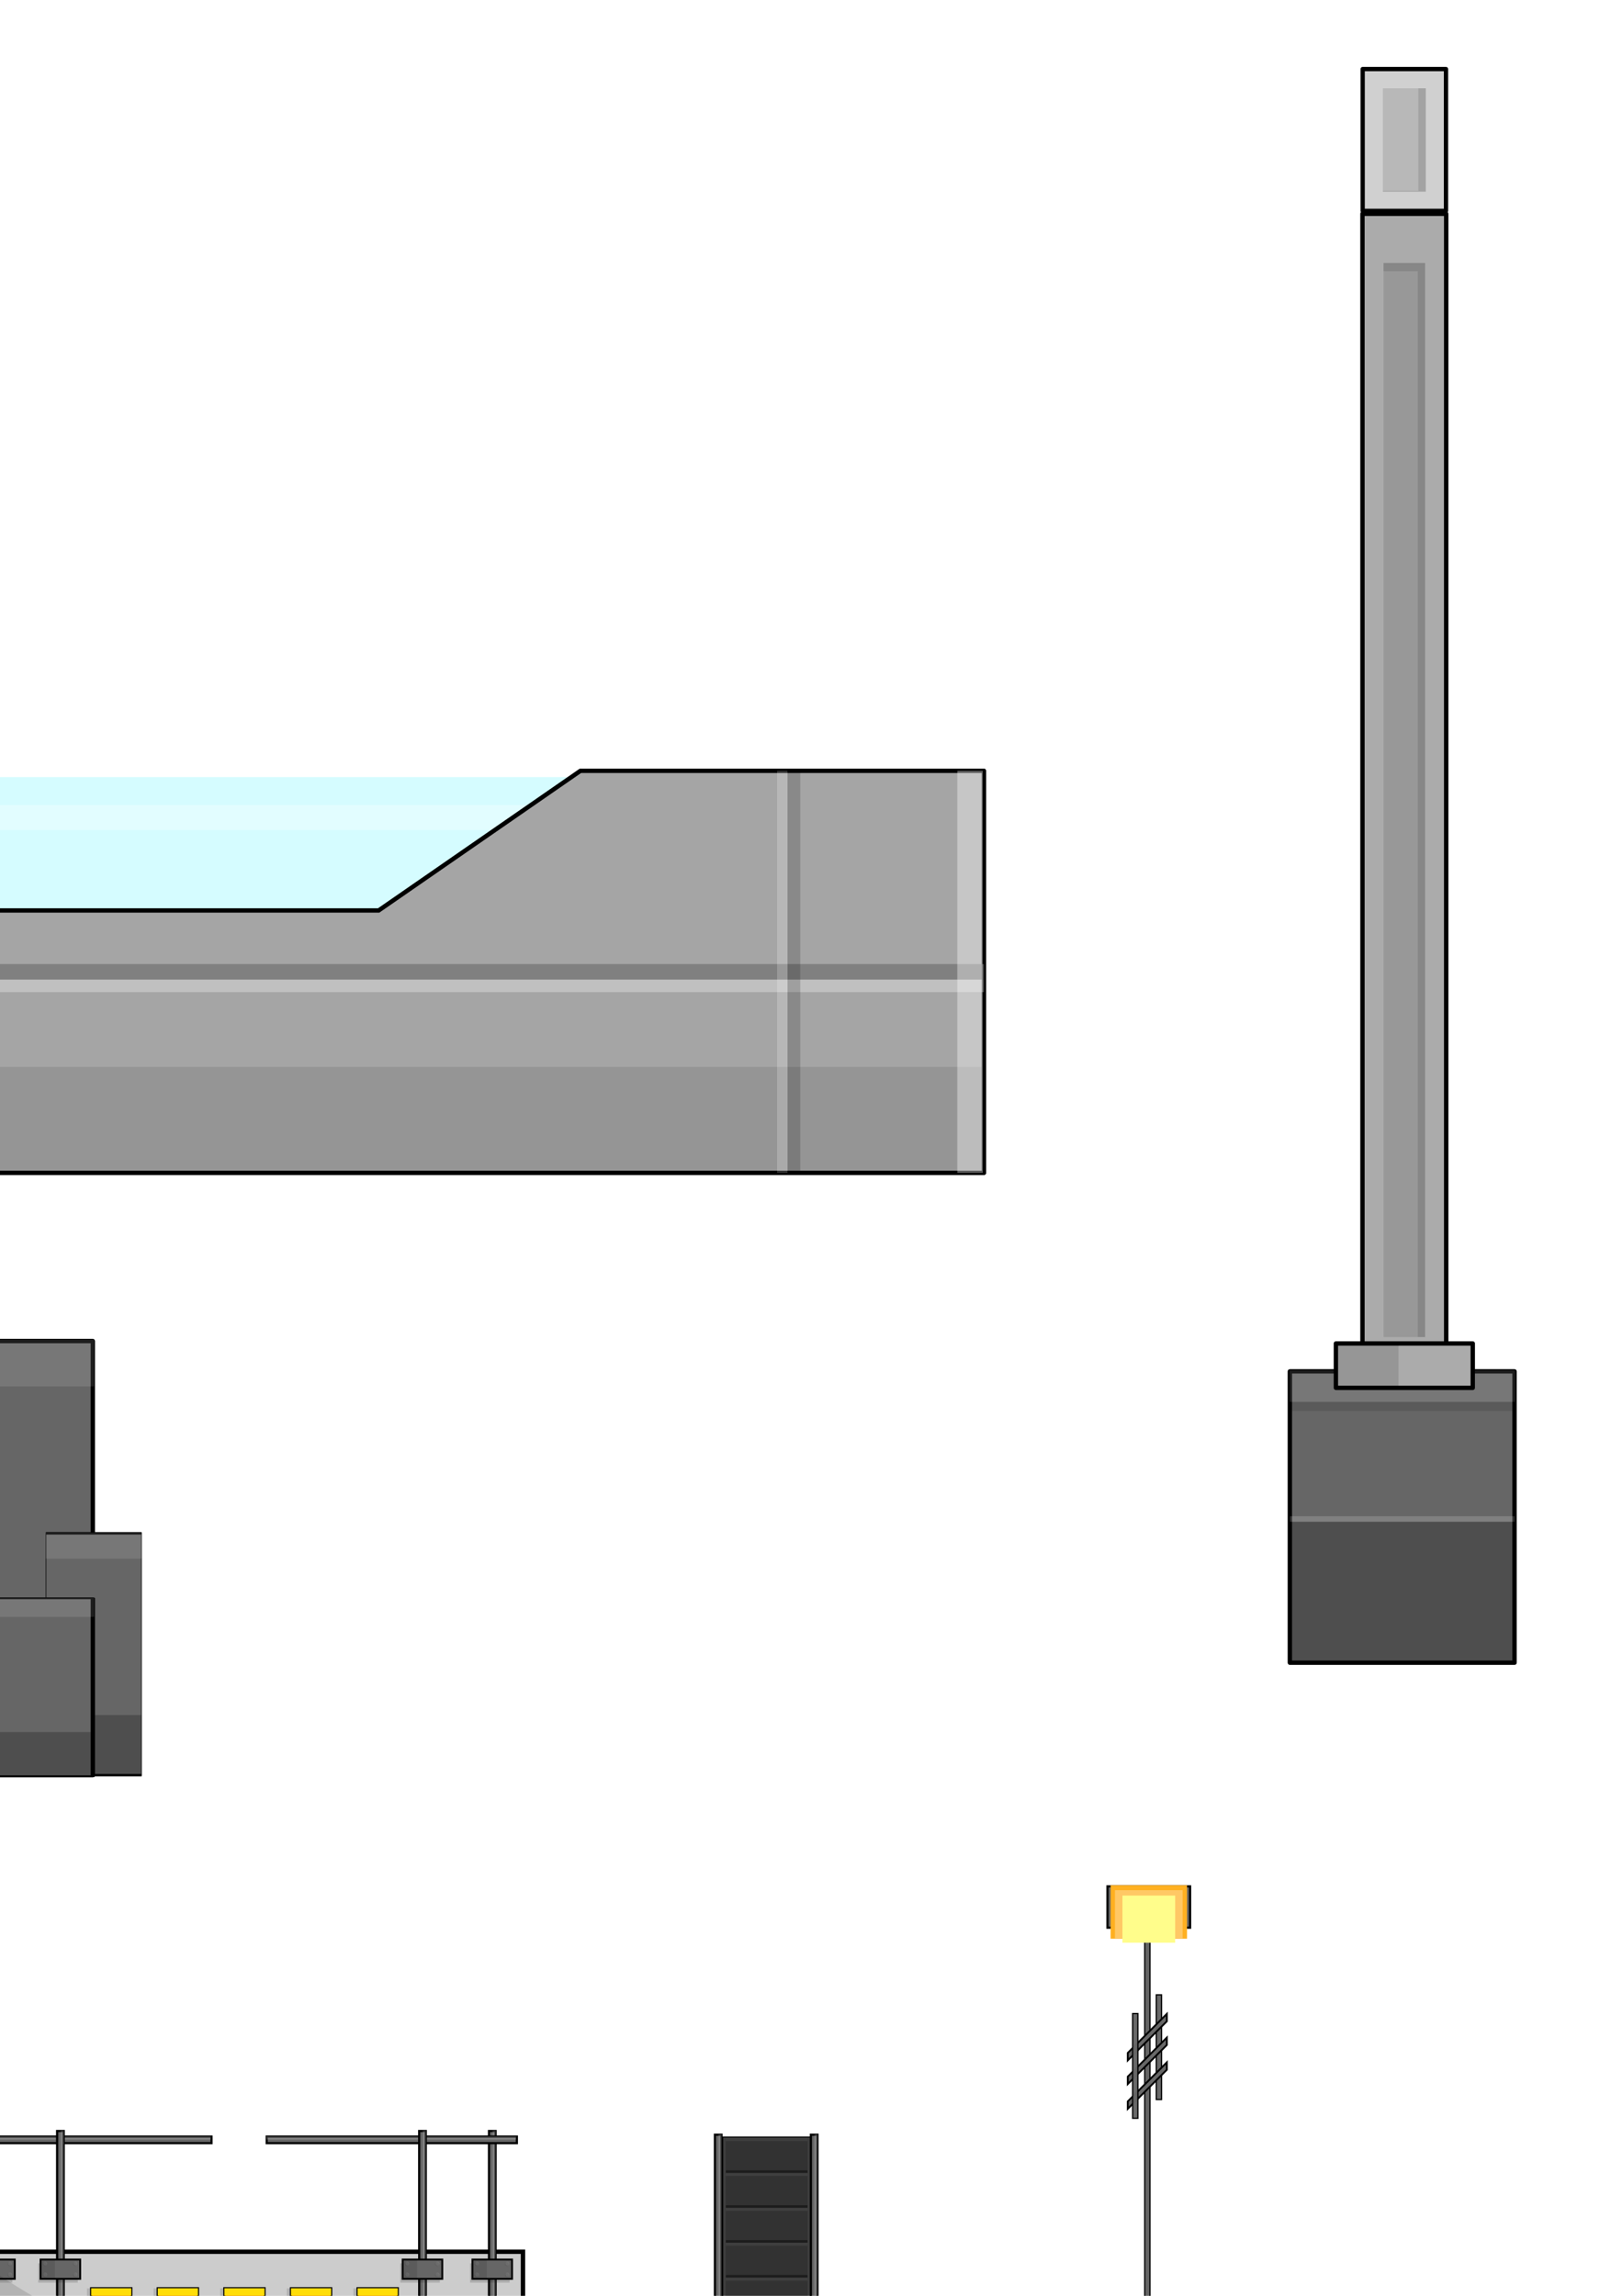 <?xml version="1.0" encoding="UTF-8" standalone="no"?>
<!-- Created with Inkscape (http://www.inkscape.org/) -->

<svg
   xmlns:dc="http://purl.org/dc/elements/1.1/"
   xmlns:cc="http://creativecommons.org/ns#"
   xmlns:rdf="http://www.w3.org/1999/02/22-rdf-syntax-ns#"
   xmlns:svg="http://www.w3.org/2000/svg"
   xmlns="http://www.w3.org/2000/svg"
   xmlns:sodipodi="http://sodipodi.sourceforge.net/DTD/sodipodi-0.dtd"
   xmlns:inkscape="http://www.inkscape.org/namespaces/inkscape"
   width="744.094"
   height="1052.362"
   id="svg7550"
   version="1.1"
   inkscape:version="0.48.4 r9939"
   sodipodi:docname="buildings.svg">
  <defs
     id="defs7552">
    <filter
       inkscape:collect="always"
       id="filter8779"
       x="-0.222"
       width="1.444"
       y="-0.476"
       height="1.952">
      <feGaussianBlur
         inkscape:collect="always"
         stdDeviation="1.704"
         id="feGaussianBlur8781" />
    </filter>
    <filter
       inkscape:collect="always"
       id="filter8920"
       x="-0.45"
       width="1.899"
       y="-0.503"
       height="2.006">
      <feGaussianBlur
         inkscape:collect="always"
         stdDeviation="4.529"
         id="feGaussianBlur8922" />
    </filter>
    <filter
       inkscape:collect="always"
       id="filter8934"
       x="-0.155"
       width="1.31"
       y="-0.222"
       height="1.444">
      <feGaussianBlur
         inkscape:collect="always"
         stdDeviation="2.266"
         id="feGaussianBlur8936" />
    </filter>
  </defs>
  <sodipodi:namedview
     id="base"
     pagecolor="#ffffff"
     bordercolor="#666666"
     borderopacity="1.0"
     inkscape:pageopacity="0.0"
     inkscape:pageshadow="2"
     inkscape:zoom="0.7"
     inkscape:cx="682.58627"
     inkscape:cy="359.30477"
     inkscape:document-units="px"
     inkscape:current-layer="layer1"
     showgrid="false"
     inkscape:window-width="1920"
     inkscape:window-height="1027"
     inkscape:window-x="-8"
     inkscape:window-y="-8"
     inkscape:window-maximized="1" />
  <g
     inkscape:label="Layer 1"
     inkscape:groupmode="layer"
     id="layer1">
    <g
       id="g8842"
       transform="translate(-9.275,17.234)"
       inkscape:export-filename="E:\Projects\java\LD31\Assets\gfx\buildings\parts\lamp.png"
       inkscape:export-xdpi="90"
       inkscape:export-ydpi="90">
      <g
         transform="matrix(1.031,0,0,1,-11.09,0)"
         id="g8735">
        <rect
           y="962.357"
           x="341.103"
           height="102.652"
           width="39.197"
           id="rect8637"
           style="fill:#3d3d3d;fill-opacity:1;fill-rule:evenodd;stroke:#000000;stroke-width:0.5;stroke-linecap:round;stroke-linejoin:miter;stroke-miterlimit:4;stroke-opacity:1;stroke-dasharray:none" />
        <g
           id="g8712"
           transform="translate(0,-8)">
          <g
             transform="matrix(1,0,0,1.184,0,-187.743)"
             id="g8649">
            <rect
               style="fill:#000000;fill-opacity:0.185;fill-rule:evenodd;stroke:none"
               id="rect8643"
               width="36.365"
               height="12.501"
               x="342.505"
               y="1005.516" />
            <rect
               y="-1019.027"
               x="342.505"
               height="1.01"
               width="36.365"
               id="rect8645"
               style="fill:#000000;fill-opacity:0.54;fill-rule:evenodd;stroke:none"
               transform="scale(1,-1)" />
            <rect
               y="1005.516"
               x="342.505"
               height="1.161"
               width="36.365"
               id="rect8647"
               style="fill:#ffffff;fill-opacity:0.063;fill-rule:evenodd;stroke:none" />
          </g>
          <g
             id="g8694">
            <g
               transform="matrix(1,0,0,1.184,0,-203.743)"
               id="g8662">
              <rect
                 style="fill:#000000;fill-opacity:0.185;fill-rule:evenodd;stroke:none"
                 id="rect8664"
                 width="36.365"
                 height="12.501"
                 x="342.505"
                 y="1005.516" />
              <rect
                 y="-1019.027"
                 x="342.505"
                 height="1.01"
                 width="36.365"
                 id="rect8666"
                 style="fill:#000000;fill-opacity:0.54;fill-rule:evenodd;stroke:none"
                 transform="scale(1,-1)" />
              <rect
                 y="1005.516"
                 x="342.505"
                 height="1.161"
                 width="36.365"
                 id="rect8668"
                 style="fill:#ffffff;fill-opacity:0.063;fill-rule:evenodd;stroke:none" />
            </g>
            <g
               id="g8670"
               transform="matrix(1,0,0,1.184,0,-219.743)">
              <rect
                 y="1005.516"
                 x="342.505"
                 height="12.501"
                 width="36.365"
                 id="rect8672"
                 style="fill:#000000;fill-opacity:0.185;fill-rule:evenodd;stroke:none" />
              <rect
                 transform="scale(1,-1)"
                 style="fill:#000000;fill-opacity:0.54;fill-rule:evenodd;stroke:none"
                 id="rect8674"
                 width="36.365"
                 height="1.01"
                 x="342.505"
                 y="-1019.027" />
              <rect
                 style="fill:#ffffff;fill-opacity:0.063;fill-rule:evenodd;stroke:none"
                 id="rect8676"
                 width="36.365"
                 height="1.161"
                 x="342.505"
                 y="1005.516" />
            </g>
            <g
               transform="matrix(1,0,0,1.184,0,-171.743)"
               id="g8678">
              <rect
                 style="fill:#000000;fill-opacity:0.185;fill-rule:evenodd;stroke:none"
                 id="rect8680"
                 width="36.365"
                 height="12.501"
                 x="342.505"
                 y="1005.516" />
              <rect
                 y="-1019.027"
                 x="342.505"
                 height="1.01"
                 width="36.365"
                 id="rect8682"
                 style="fill:#000000;fill-opacity:0.54;fill-rule:evenodd;stroke:none"
                 transform="scale(1,-1)" />
              <rect
                 y="1005.516"
                 x="342.505"
                 height="1.161"
                 width="36.365"
                 id="rect8684"
                 style="fill:#ffffff;fill-opacity:0.063;fill-rule:evenodd;stroke:none" />
            </g>
            <g
               id="g8686"
               transform="matrix(1,0,0,1.184,0,-155.743)">
              <rect
                 y="1005.516"
                 x="342.505"
                 height="12.501"
                 width="36.365"
                 id="rect8688"
                 style="fill:#000000;fill-opacity:0.185;fill-rule:evenodd;stroke:none" />
              <rect
                 transform="scale(1,-1)"
                 style="fill:#000000;fill-opacity:0.54;fill-rule:evenodd;stroke:none"
                 id="rect8690"
                 width="36.365"
                 height="1.01"
                 x="342.505"
                 y="-1019.027" />
              <rect
                 style="fill:#ffffff;fill-opacity:0.063;fill-rule:evenodd;stroke:none"
                 id="rect8692"
                 width="36.365"
                 height="1.161"
                 x="342.505"
                 y="1005.516" />
            </g>
          </g>
        </g>
      </g>
      <g
         transform="translate(2,-7.143)"
         id="g8610">
        <g
           transform="translate(121.071,184.643)"
           id="g8496">
          <g
             id="g8498"
             transform="translate(-45,-5.714)">
            <path
               sodipodi:nodetypes="ccccc"
               inkscape:connector-curvature="0"
               id="path8500"
               d="m 258.969,789.5 0,114.688 3.031,0 0,-114.688 z"
               style="fill:#666666;fill-opacity:1;fill-rule:evenodd;stroke:#000000;stroke-width:1;stroke-linecap:round;stroke-linejoin:miter;stroke-miterlimit:4;stroke-opacity:1;stroke-dasharray:none" />
            <path
               sodipodi:nodetypes="ccccc"
               inkscape:connector-curvature="0"
               id="path8502"
               d="m 260.594,789.344 0,114.464 1.531,0 0,-114.464 z"
               style="fill:#ffffff;fill-opacity:0.185;fill-rule:evenodd;stroke:none" />
          </g>
          <g
             transform="translate(-1,-5.714)"
             id="g8568">
            <path
               style="fill:#666666;fill-opacity:1;fill-rule:evenodd;stroke:#000000;stroke-width:1;stroke-linecap:round;stroke-linejoin:miter;stroke-miterlimit:4;stroke-opacity:1;stroke-dasharray:none"
               d="m 258.969,789.5 0,114.688 3.031,0 0,-114.688 z"
               id="path8570"
               inkscape:connector-curvature="0"
               sodipodi:nodetypes="ccccc" />
            <path
               style="fill:#ffffff;fill-opacity:0.185;fill-rule:evenodd;stroke:none"
               d="m 260.594,789.344 0,114.464 1.531,0 0,-114.464 z"
               id="path8572"
               inkscape:connector-curvature="0"
               sodipodi:nodetypes="ccccc" />
          </g>
          <g
             id="g8574"
             transform="matrix(0,-1,1,0,-635.645,1151.971)">
            <path
               sodipodi:nodetypes="ccccc"
               inkscape:connector-curvature="0"
               id="path8576"
               d="m 258.969,843.5 0,60.688 3.031,0 0,-60.688 z"
               style="fill:#666666;fill-opacity:1;fill-rule:evenodd;stroke:#000000;stroke-width:1;stroke-linecap:round;stroke-linejoin:miter;stroke-miterlimit:4;stroke-opacity:1;stroke-dasharray:none" />
            <path
               sodipodi:nodetypes="ccccc"
               inkscape:connector-curvature="0"
               id="path8578"
               d="m 260.594,843.596 0,60.212 1.531,0 0,-60.212 z"
               style="fill:#ffffff;fill-opacity:0.185;fill-rule:evenodd;stroke:none" />
          </g>
          <g
             transform="matrix(0,-1,1,0,-635.645,1131.971)"
             id="g8580">
            <path
               style="fill:#666666;fill-opacity:1;fill-rule:evenodd;stroke:#000000;stroke-width:1;stroke-linecap:round;stroke-linejoin:miter;stroke-miterlimit:4;stroke-opacity:1;stroke-dasharray:none"
               d="m 258.969,843.5 0,60.688 3.031,0 0,-60.688 z"
               id="path8582"
               inkscape:connector-curvature="0"
               sodipodi:nodetypes="ccccc" />
            <path
               style="fill:#ffffff;fill-opacity:0.185;fill-rule:evenodd;stroke:none"
               d="m 260.594,843.596 0,60.212 1.531,0 0,-60.212 z"
               id="path8584"
               inkscape:connector-curvature="0"
               sodipodi:nodetypes="ccccc" />
          </g>
        </g>
      </g>
    </g>
    <g
       id="g8954"
       transform="translate(-248.498,3.03)"
       inkscape:export-filename="E:\Projects\java\LD31\Assets\gfx\buildings\parts\loading_area_base.png"
       inkscape:export-xdpi="90"
       inkscape:export-ydpi="90">
      <rect
         y="1029.133"
         x="233.139"
         height="63.126"
         width="255.126"
         id="rect8068"
         style="fill:#cccccc;fill-opacity:1;fill-rule:evenodd;stroke:#000000;stroke-width:2;stroke-linecap:round;stroke-linejoin:miter;stroke-miterlimit:4;stroke-opacity:1;stroke-dasharray:none" />
      <rect
         style="fill:#666666;fill-opacity:1;fill-rule:evenodd;stroke:#000000;stroke-width:2;stroke-linecap:round;stroke-linejoin:miter;stroke-miterlimit:4;stroke-opacity:1;stroke-dasharray:none"
         id="rect8760"
         width="262.567"
         height="30.21"
         x="229.418"
         y="1062.198" />
      <g
         transform="translate(-14.286,184.286)"
         id="g8163">
        <g
           id="g8125">
          <path
             style="fill:#666666;fill-opacity:1;fill-rule:evenodd;stroke:#000000;stroke-width:1;stroke-linecap:round;stroke-linejoin:miter;stroke-miterlimit:4;stroke-opacity:1;stroke-dasharray:none"
             d="m 258.969,789.5 0,114.688 3.031,0 0,-114.688 z"
             id="rect8072"
             inkscape:connector-curvature="0"
             sodipodi:nodetypes="ccccc" />
          <path
             style="fill:#ffffff;fill-opacity:0.185;fill-rule:evenodd;stroke:none"
             d="m 260.594,789.344 0,114.464 1.531,0 0,-114.464 z"
             id="rect8123"
             inkscape:connector-curvature="0"
             sodipodi:nodetypes="ccccc" />
        </g>
        <g
           id="g8106">
          <rect
             y="-859.001"
             x="250.282"
             height="8.852"
             width="18.164"
             id="rect8104"
             style="fill:#000000;fill-opacity:0.153;fill-rule:evenodd;stroke:none"
             transform="scale(1,-1)" />
          <rect
             transform="scale(1,-1)"
             style="fill:#666666;fill-opacity:1;fill-rule:evenodd;stroke:#000000;stroke-width:0.866;stroke-linecap:round;stroke-linejoin:miter;stroke-miterlimit:4;stroke-opacity:1;stroke-dasharray:none"
             id="rect8074"
             width="18.164"
             height="8.852"
             x="251.389"
             y="-857.269" />
          <rect
             y="-857.433"
             x="251.225"
             height="9.18"
             width="6.75"
             id="rect8076"
             style="fill:#000000;fill-opacity:0.106;fill-rule:evenodd;stroke:none"
             transform="scale(1,-1)" />
          <g
             transform="translate(-0.205,0.268)"
             id="g8082">
            <path
               sodipodi:type="arc"
               style="fill:#000000;fill-opacity:0.106;fill-rule:evenodd;stroke:none"
               id="path8078"
               sodipodi:cx="267.36606"
               sodipodi:cy="850.17468"
               sodipodi:rx="0.89285713"
               sodipodi:ry="0.89285713"
               d="m 268.259,850.175 c 0,0.493 -0.4,0.893 -0.893,0.893 -0.493,0 -0.893,-0.4 -0.893,-0.893 0,-0.493 0.4,-0.893 0.893,-0.893 0.493,0 0.893,0.4 0.893,0.893 z" />
            <path
               d="m 268.259,850.175 c 0,0.493 -0.4,0.893 -0.893,0.893 -0.493,0 -0.893,-0.4 -0.893,-0.893 0,-0.493 0.4,-0.893 0.893,-0.893 0.493,0 0.893,0.4 0.893,0.893 z"
               sodipodi:ry="0.89285713"
               sodipodi:rx="0.89285713"
               sodipodi:cy="850.17468"
               sodipodi:cx="267.36606"
               id="path8080"
               style="fill:#ffffff;fill-opacity:0.106;fill-rule:evenodd;stroke:none"
               sodipodi:type="arc"
               transform="translate(0.223,-0.179)" />
          </g>
          <g
             id="g8086"
             transform="translate(-0.205,5.313)">
            <path
               d="m 268.259,850.175 c 0,0.493 -0.4,0.893 -0.893,0.893 -0.493,0 -0.893,-0.4 -0.893,-0.893 0,-0.493 0.4,-0.893 0.893,-0.893 0.493,0 0.893,0.4 0.893,0.893 z"
               sodipodi:ry="0.89285713"
               sodipodi:rx="0.89285713"
               sodipodi:cy="850.17468"
               sodipodi:cx="267.36606"
               id="path8088"
               style="fill:#000000;fill-opacity:0.106;fill-rule:evenodd;stroke:none"
               sodipodi:type="arc" />
            <path
               transform="translate(0.223,-0.179)"
               sodipodi:type="arc"
               style="fill:#ffffff;fill-opacity:0.106;fill-rule:evenodd;stroke:none"
               id="path8090"
               sodipodi:cx="267.36606"
               sodipodi:cy="850.17468"
               sodipodi:rx="0.89285713"
               sodipodi:ry="0.89285713"
               d="m 268.259,850.175 c 0,0.493 -0.4,0.893 -0.893,0.893 -0.493,0 -0.893,-0.4 -0.893,-0.893 0,-0.493 0.4,-0.893 0.893,-0.893 0.493,0 0.893,0.4 0.893,0.893 z" />
          </g>
          <g
             id="g8092"
             transform="translate(-14.089,0.268)">
            <path
               d="m 268.259,850.175 c 0,0.493 -0.4,0.893 -0.893,0.893 -0.493,0 -0.893,-0.4 -0.893,-0.893 0,-0.493 0.4,-0.893 0.893,-0.893 0.493,0 0.893,0.4 0.893,0.893 z"
               sodipodi:ry="0.89285713"
               sodipodi:rx="0.89285713"
               sodipodi:cy="850.17468"
               sodipodi:cx="267.36606"
               id="path8094"
               style="fill:#000000;fill-opacity:0.106;fill-rule:evenodd;stroke:none"
               sodipodi:type="arc" />
            <path
               transform="translate(0.223,-0.179)"
               sodipodi:type="arc"
               style="fill:#ffffff;fill-opacity:0.106;fill-rule:evenodd;stroke:none"
               id="path8096"
               sodipodi:cx="267.36606"
               sodipodi:cy="850.17468"
               sodipodi:rx="0.89285713"
               sodipodi:ry="0.89285713"
               d="m 268.259,850.175 c 0,0.493 -0.4,0.893 -0.893,0.893 -0.493,0 -0.893,-0.4 -0.893,-0.893 0,-0.493 0.4,-0.893 0.893,-0.893 0.493,0 0.893,0.4 0.893,0.893 z" />
          </g>
          <g
             transform="translate(-14.089,5.313)"
             id="g8098">
            <path
               sodipodi:type="arc"
               style="fill:#000000;fill-opacity:0.106;fill-rule:evenodd;stroke:none"
               id="path8100"
               sodipodi:cx="267.36606"
               sodipodi:cy="850.17468"
               sodipodi:rx="0.89285713"
               sodipodi:ry="0.89285713"
               d="m 268.259,850.175 c 0,0.493 -0.4,0.893 -0.893,0.893 -0.493,0 -0.893,-0.4 -0.893,-0.893 0,-0.493 0.4,-0.893 0.893,-0.893 0.493,0 0.893,0.4 0.893,0.893 z" />
            <path
               d="m 268.259,850.175 c 0,0.493 -0.4,0.893 -0.893,0.893 -0.493,0 -0.893,-0.4 -0.893,-0.893 0,-0.493 0.4,-0.893 0.893,-0.893 0.493,0 0.893,0.4 0.893,0.893 z"
               sodipodi:ry="0.89285713"
               sodipodi:rx="0.89285713"
               sodipodi:cy="850.17468"
               sodipodi:cx="267.36606"
               id="path8102"
               style="fill:#ffffff;fill-opacity:0.106;fill-rule:evenodd;stroke:none"
               sodipodi:type="arc"
               transform="translate(0.223,-0.179)" />
          </g>
        </g>
        <g
           id="g8131"
           transform="translate(0,44)">
          <rect
             transform="scale(1,-1)"
             style="fill:#000000;fill-opacity:0.153;fill-rule:evenodd;stroke:none"
             id="rect8133"
             width="18.164"
             height="8.852"
             x="250.282"
             y="-859.001" />
          <rect
             y="-857.269"
             x="251.389"
             height="8.852"
             width="18.164"
             id="rect8135"
             style="fill:#666666;fill-opacity:1;fill-rule:evenodd;stroke:#000000;stroke-width:0.866;stroke-linecap:round;stroke-linejoin:miter;stroke-miterlimit:4;stroke-opacity:1;stroke-dasharray:none"
             transform="scale(1,-1)" />
          <rect
             transform="scale(1,-1)"
             style="fill:#000000;fill-opacity:0.106;fill-rule:evenodd;stroke:none"
             id="rect8137"
             width="6.75"
             height="9.18"
             x="251.225"
             y="-857.433" />
          <g
             id="g8139"
             transform="translate(-0.205,0.268)">
            <path
               d="m 268.259,850.175 c 0,0.493 -0.4,0.893 -0.893,0.893 -0.493,0 -0.893,-0.4 -0.893,-0.893 0,-0.493 0.4,-0.893 0.893,-0.893 0.493,0 0.893,0.4 0.893,0.893 z"
               sodipodi:ry="0.89285713"
               sodipodi:rx="0.89285713"
               sodipodi:cy="850.17468"
               sodipodi:cx="267.36606"
               id="path8141"
               style="fill:#000000;fill-opacity:0.106;fill-rule:evenodd;stroke:none"
               sodipodi:type="arc" />
            <path
               transform="translate(0.223,-0.179)"
               sodipodi:type="arc"
               style="fill:#ffffff;fill-opacity:0.106;fill-rule:evenodd;stroke:none"
               id="path8143"
               sodipodi:cx="267.36606"
               sodipodi:cy="850.17468"
               sodipodi:rx="0.89285713"
               sodipodi:ry="0.89285713"
               d="m 268.259,850.175 c 0,0.493 -0.4,0.893 -0.893,0.893 -0.493,0 -0.893,-0.4 -0.893,-0.893 0,-0.493 0.4,-0.893 0.893,-0.893 0.493,0 0.893,0.4 0.893,0.893 z" />
          </g>
          <g
             transform="translate(-0.205,5.313)"
             id="g8145">
            <path
               sodipodi:type="arc"
               style="fill:#000000;fill-opacity:0.106;fill-rule:evenodd;stroke:none"
               id="path8147"
               sodipodi:cx="267.36606"
               sodipodi:cy="850.17468"
               sodipodi:rx="0.89285713"
               sodipodi:ry="0.89285713"
               d="m 268.259,850.175 c 0,0.493 -0.4,0.893 -0.893,0.893 -0.493,0 -0.893,-0.4 -0.893,-0.893 0,-0.493 0.4,-0.893 0.893,-0.893 0.493,0 0.893,0.4 0.893,0.893 z" />
            <path
               d="m 268.259,850.175 c 0,0.493 -0.4,0.893 -0.893,0.893 -0.493,0 -0.893,-0.4 -0.893,-0.893 0,-0.493 0.4,-0.893 0.893,-0.893 0.493,0 0.893,0.4 0.893,0.893 z"
               sodipodi:ry="0.89285713"
               sodipodi:rx="0.89285713"
               sodipodi:cy="850.17468"
               sodipodi:cx="267.36606"
               id="path8149"
               style="fill:#ffffff;fill-opacity:0.106;fill-rule:evenodd;stroke:none"
               sodipodi:type="arc"
               transform="translate(0.223,-0.179)" />
          </g>
          <g
             transform="translate(-14.089,0.268)"
             id="g8151">
            <path
               sodipodi:type="arc"
               style="fill:#000000;fill-opacity:0.106;fill-rule:evenodd;stroke:none"
               id="path8153"
               sodipodi:cx="267.36606"
               sodipodi:cy="850.17468"
               sodipodi:rx="0.89285713"
               sodipodi:ry="0.89285713"
               d="m 268.259,850.175 c 0,0.493 -0.4,0.893 -0.893,0.893 -0.493,0 -0.893,-0.4 -0.893,-0.893 0,-0.493 0.4,-0.893 0.893,-0.893 0.493,0 0.893,0.4 0.893,0.893 z" />
            <path
               d="m 268.259,850.175 c 0,0.493 -0.4,0.893 -0.893,0.893 -0.493,0 -0.893,-0.4 -0.893,-0.893 0,-0.493 0.4,-0.893 0.893,-0.893 0.493,0 0.893,0.4 0.893,0.893 z"
               sodipodi:ry="0.89285713"
               sodipodi:rx="0.89285713"
               sodipodi:cy="850.17468"
               sodipodi:cx="267.36606"
               id="path8155"
               style="fill:#ffffff;fill-opacity:0.106;fill-rule:evenodd;stroke:none"
               sodipodi:type="arc"
               transform="translate(0.223,-0.179)" />
          </g>
          <g
             id="g8157"
             transform="translate(-14.089,5.313)">
            <path
               d="m 268.259,850.175 c 0,0.493 -0.4,0.893 -0.893,0.893 -0.493,0 -0.893,-0.4 -0.893,-0.893 0,-0.493 0.4,-0.893 0.893,-0.893 0.493,0 0.893,0.4 0.893,0.893 z"
               sodipodi:ry="0.89285713"
               sodipodi:rx="0.89285713"
               sodipodi:cy="850.17468"
               sodipodi:cx="267.36606"
               id="path8159"
               style="fill:#000000;fill-opacity:0.106;fill-rule:evenodd;stroke:none"
               sodipodi:type="arc" />
            <path
               transform="translate(0.223,-0.179)"
               sodipodi:type="arc"
               style="fill:#ffffff;fill-opacity:0.106;fill-rule:evenodd;stroke:none"
               id="path8161"
               sodipodi:cx="267.36606"
               sodipodi:cy="850.17468"
               sodipodi:rx="0.89285713"
               sodipodi:ry="0.89285713"
               d="m 268.259,850.175 c 0,0.493 -0.4,0.893 -0.893,0.893 -0.493,0 -0.893,-0.4 -0.893,-0.893 0,-0.493 0.4,-0.893 0.893,-0.893 0.493,0 0.893,0.4 0.893,0.893 z" />
          </g>
        </g>
      </g>
      <g
         transform="translate(213.714,184.286)"
         id="g8200">
        <g
           id="g8202">
          <path
             sodipodi:nodetypes="ccccc"
             inkscape:connector-curvature="0"
             id="path8204"
             d="m 258.969,789.5 0,114.688 3.031,0 0,-114.688 z"
             style="fill:#666666;fill-opacity:1;fill-rule:evenodd;stroke:#000000;stroke-width:1;stroke-linecap:round;stroke-linejoin:miter;stroke-miterlimit:4;stroke-opacity:1;stroke-dasharray:none" />
          <path
             sodipodi:nodetypes="ccccc"
             inkscape:connector-curvature="0"
             id="path8206"
             d="m 260.594,789.344 0,114.464 1.531,0 0,-114.464 z"
             style="fill:#ffffff;fill-opacity:0.185;fill-rule:evenodd;stroke:none" />
        </g>
        <g
           id="g8208">
          <rect
             transform="scale(1,-1)"
             style="fill:#000000;fill-opacity:0.153;fill-rule:evenodd;stroke:none"
             id="rect8210"
             width="18.164"
             height="8.852"
             x="250.282"
             y="-859.001" />
          <rect
             y="-857.269"
             x="251.389"
             height="8.852"
             width="18.164"
             id="rect8212"
             style="fill:#666666;fill-opacity:1;fill-rule:evenodd;stroke:#000000;stroke-width:0.866;stroke-linecap:round;stroke-linejoin:miter;stroke-miterlimit:4;stroke-opacity:1;stroke-dasharray:none"
             transform="scale(1,-1)" />
          <rect
             transform="scale(1,-1)"
             style="fill:#000000;fill-opacity:0.106;fill-rule:evenodd;stroke:none"
             id="rect8214"
             width="6.75"
             height="9.18"
             x="251.225"
             y="-857.433" />
          <g
             id="g8216"
             transform="translate(-0.205,0.268)">
            <path
               d="m 268.259,850.175 c 0,0.493 -0.4,0.893 -0.893,0.893 -0.493,0 -0.893,-0.4 -0.893,-0.893 0,-0.493 0.4,-0.893 0.893,-0.893 0.493,0 0.893,0.4 0.893,0.893 z"
               sodipodi:ry="0.89285713"
               sodipodi:rx="0.89285713"
               sodipodi:cy="850.17468"
               sodipodi:cx="267.36606"
               id="path8218"
               style="fill:#000000;fill-opacity:0.106;fill-rule:evenodd;stroke:none"
               sodipodi:type="arc" />
            <path
               transform="translate(0.223,-0.179)"
               sodipodi:type="arc"
               style="fill:#ffffff;fill-opacity:0.106;fill-rule:evenodd;stroke:none"
               id="path8220"
               sodipodi:cx="267.36606"
               sodipodi:cy="850.17468"
               sodipodi:rx="0.89285713"
               sodipodi:ry="0.89285713"
               d="m 268.259,850.175 c 0,0.493 -0.4,0.893 -0.893,0.893 -0.493,0 -0.893,-0.4 -0.893,-0.893 0,-0.493 0.4,-0.893 0.893,-0.893 0.493,0 0.893,0.4 0.893,0.893 z" />
          </g>
          <g
             transform="translate(-0.205,5.313)"
             id="g8222">
            <path
               sodipodi:type="arc"
               style="fill:#000000;fill-opacity:0.106;fill-rule:evenodd;stroke:none"
               id="path8224"
               sodipodi:cx="267.36606"
               sodipodi:cy="850.17468"
               sodipodi:rx="0.89285713"
               sodipodi:ry="0.89285713"
               d="m 268.259,850.175 c 0,0.493 -0.4,0.893 -0.893,0.893 -0.493,0 -0.893,-0.4 -0.893,-0.893 0,-0.493 0.4,-0.893 0.893,-0.893 0.493,0 0.893,0.4 0.893,0.893 z" />
            <path
               d="m 268.259,850.175 c 0,0.493 -0.4,0.893 -0.893,0.893 -0.493,0 -0.893,-0.4 -0.893,-0.893 0,-0.493 0.4,-0.893 0.893,-0.893 0.493,0 0.893,0.4 0.893,0.893 z"
               sodipodi:ry="0.89285713"
               sodipodi:rx="0.89285713"
               sodipodi:cy="850.17468"
               sodipodi:cx="267.36606"
               id="path8226"
               style="fill:#ffffff;fill-opacity:0.106;fill-rule:evenodd;stroke:none"
               sodipodi:type="arc"
               transform="translate(0.223,-0.179)" />
          </g>
          <g
             transform="translate(-14.089,0.268)"
             id="g8228">
            <path
               sodipodi:type="arc"
               style="fill:#000000;fill-opacity:0.106;fill-rule:evenodd;stroke:none"
               id="path8230"
               sodipodi:cx="267.36606"
               sodipodi:cy="850.17468"
               sodipodi:rx="0.89285713"
               sodipodi:ry="0.89285713"
               d="m 268.259,850.175 c 0,0.493 -0.4,0.893 -0.893,0.893 -0.493,0 -0.893,-0.4 -0.893,-0.893 0,-0.493 0.4,-0.893 0.893,-0.893 0.493,0 0.893,0.4 0.893,0.893 z" />
            <path
               d="m 268.259,850.175 c 0,0.493 -0.4,0.893 -0.893,0.893 -0.493,0 -0.893,-0.4 -0.893,-0.893 0,-0.493 0.4,-0.893 0.893,-0.893 0.493,0 0.893,0.4 0.893,0.893 z"
               sodipodi:ry="0.89285713"
               sodipodi:rx="0.89285713"
               sodipodi:cy="850.17468"
               sodipodi:cx="267.36606"
               id="path8232"
               style="fill:#ffffff;fill-opacity:0.106;fill-rule:evenodd;stroke:none"
               sodipodi:type="arc"
               transform="translate(0.223,-0.179)" />
          </g>
          <g
             id="g8234"
             transform="translate(-14.089,5.313)">
            <path
               d="m 268.259,850.175 c 0,0.493 -0.4,0.893 -0.893,0.893 -0.493,0 -0.893,-0.4 -0.893,-0.893 0,-0.493 0.4,-0.893 0.893,-0.893 0.493,0 0.893,0.4 0.893,0.893 z"
               sodipodi:ry="0.89285713"
               sodipodi:rx="0.89285713"
               sodipodi:cy="850.17468"
               sodipodi:cx="267.36606"
               id="path8236"
               style="fill:#000000;fill-opacity:0.106;fill-rule:evenodd;stroke:none"
               sodipodi:type="arc" />
            <path
               transform="translate(0.223,-0.179)"
               sodipodi:type="arc"
               style="fill:#ffffff;fill-opacity:0.106;fill-rule:evenodd;stroke:none"
               id="path8238"
               sodipodi:cx="267.36606"
               sodipodi:cy="850.17468"
               sodipodi:rx="0.89285713"
               sodipodi:ry="0.89285713"
               d="m 268.259,850.175 c 0,0.493 -0.4,0.893 -0.893,0.893 -0.493,0 -0.893,-0.4 -0.893,-0.893 0,-0.493 0.4,-0.893 0.893,-0.893 0.493,0 0.893,0.4 0.893,0.893 z" />
          </g>
        </g>
        <g
           transform="translate(0,44)"
           id="g8240">
          <rect
             y="-859.001"
             x="250.282"
             height="8.852"
             width="18.164"
             id="rect8242"
             style="fill:#000000;fill-opacity:0.153;fill-rule:evenodd;stroke:none"
             transform="scale(1,-1)" />
          <rect
             transform="scale(1,-1)"
             style="fill:#666666;fill-opacity:1;fill-rule:evenodd;stroke:#000000;stroke-width:0.866;stroke-linecap:round;stroke-linejoin:miter;stroke-miterlimit:4;stroke-opacity:1;stroke-dasharray:none"
             id="rect8244"
             width="18.164"
             height="8.852"
             x="251.389"
             y="-857.269" />
          <rect
             y="-857.433"
             x="251.225"
             height="9.18"
             width="6.75"
             id="rect8246"
             style="fill:#000000;fill-opacity:0.106;fill-rule:evenodd;stroke:none"
             transform="scale(1,-1)" />
          <g
             transform="translate(-0.205,0.268)"
             id="g8248">
            <path
               sodipodi:type="arc"
               style="fill:#000000;fill-opacity:0.106;fill-rule:evenodd;stroke:none"
               id="path8250"
               sodipodi:cx="267.36606"
               sodipodi:cy="850.17468"
               sodipodi:rx="0.89285713"
               sodipodi:ry="0.89285713"
               d="m 268.259,850.175 c 0,0.493 -0.4,0.893 -0.893,0.893 -0.493,0 -0.893,-0.4 -0.893,-0.893 0,-0.493 0.4,-0.893 0.893,-0.893 0.493,0 0.893,0.4 0.893,0.893 z" />
            <path
               d="m 268.259,850.175 c 0,0.493 -0.4,0.893 -0.893,0.893 -0.493,0 -0.893,-0.4 -0.893,-0.893 0,-0.493 0.4,-0.893 0.893,-0.893 0.493,0 0.893,0.4 0.893,0.893 z"
               sodipodi:ry="0.89285713"
               sodipodi:rx="0.89285713"
               sodipodi:cy="850.17468"
               sodipodi:cx="267.36606"
               id="path8252"
               style="fill:#ffffff;fill-opacity:0.106;fill-rule:evenodd;stroke:none"
               sodipodi:type="arc"
               transform="translate(0.223,-0.179)" />
          </g>
          <g
             id="g8254"
             transform="translate(-0.205,5.313)">
            <path
               d="m 268.259,850.175 c 0,0.493 -0.4,0.893 -0.893,0.893 -0.493,0 -0.893,-0.4 -0.893,-0.893 0,-0.493 0.4,-0.893 0.893,-0.893 0.493,0 0.893,0.4 0.893,0.893 z"
               sodipodi:ry="0.89285713"
               sodipodi:rx="0.89285713"
               sodipodi:cy="850.17468"
               sodipodi:cx="267.36606"
               id="path8256"
               style="fill:#000000;fill-opacity:0.106;fill-rule:evenodd;stroke:none"
               sodipodi:type="arc" />
            <path
               transform="translate(0.223,-0.179)"
               sodipodi:type="arc"
               style="fill:#ffffff;fill-opacity:0.106;fill-rule:evenodd;stroke:none"
               id="path8258"
               sodipodi:cx="267.36606"
               sodipodi:cy="850.17468"
               sodipodi:rx="0.89285713"
               sodipodi:ry="0.89285713"
               d="m 268.259,850.175 c 0,0.493 -0.4,0.893 -0.893,0.893 -0.493,0 -0.893,-0.4 -0.893,-0.893 0,-0.493 0.4,-0.893 0.893,-0.893 0.493,0 0.893,0.4 0.893,0.893 z" />
          </g>
          <g
             id="g8260"
             transform="translate(-14.089,0.268)">
            <path
               d="m 268.259,850.175 c 0,0.493 -0.4,0.893 -0.893,0.893 -0.493,0 -0.893,-0.4 -0.893,-0.893 0,-0.493 0.4,-0.893 0.893,-0.893 0.493,0 0.893,0.4 0.893,0.893 z"
               sodipodi:ry="0.89285713"
               sodipodi:rx="0.89285713"
               sodipodi:cy="850.17468"
               sodipodi:cx="267.36606"
               id="path8262"
               style="fill:#000000;fill-opacity:0.106;fill-rule:evenodd;stroke:none"
               sodipodi:type="arc" />
            <path
               transform="translate(0.223,-0.179)"
               sodipodi:type="arc"
               style="fill:#ffffff;fill-opacity:0.106;fill-rule:evenodd;stroke:none"
               id="path8264"
               sodipodi:cx="267.36606"
               sodipodi:cy="850.17468"
               sodipodi:rx="0.89285713"
               sodipodi:ry="0.89285713"
               d="m 268.259,850.175 c 0,0.493 -0.4,0.893 -0.893,0.893 -0.493,0 -0.893,-0.4 -0.893,-0.893 0,-0.493 0.4,-0.893 0.893,-0.893 0.493,0 0.893,0.4 0.893,0.893 z" />
          </g>
          <g
             transform="translate(-14.089,5.313)"
             id="g8266">
            <path
               sodipodi:type="arc"
               style="fill:#000000;fill-opacity:0.106;fill-rule:evenodd;stroke:none"
               id="path8268"
               sodipodi:cx="267.36606"
               sodipodi:cy="850.17468"
               sodipodi:rx="0.89285713"
               sodipodi:ry="0.89285713"
               d="m 268.259,850.175 c 0,0.493 -0.4,0.893 -0.893,0.893 -0.493,0 -0.893,-0.4 -0.893,-0.893 0,-0.493 0.4,-0.893 0.893,-0.893 0.493,0 0.893,0.4 0.893,0.893 z" />
            <path
               d="m 268.259,850.175 c 0,0.493 -0.4,0.893 -0.893,0.893 -0.493,0 -0.893,-0.4 -0.893,-0.893 0,-0.493 0.4,-0.893 0.893,-0.893 0.493,0 0.893,0.4 0.893,0.893 z"
               sodipodi:ry="0.89285713"
               sodipodi:rx="0.89285713"
               sodipodi:cy="850.17468"
               sodipodi:cx="267.36606"
               id="path8270"
               style="fill:#ffffff;fill-opacity:0.106;fill-rule:evenodd;stroke:none"
               sodipodi:type="arc"
               transform="translate(0.223,-0.179)" />
          </g>
        </g>
      </g>
      <g
         transform="matrix(0,-1,1,0,-558.724,1238.328)"
         id="g8272">
        <g
           id="g8274">
          <path
             sodipodi:nodetypes="ccccc"
             inkscape:connector-curvature="0"
             id="path8276"
             d="m 258.969,789.5 0,114.688 3.031,0 0,-114.688 z"
             style="fill:#666666;fill-opacity:1;fill-rule:evenodd;stroke:#000000;stroke-width:1;stroke-linecap:round;stroke-linejoin:miter;stroke-miterlimit:4;stroke-opacity:1;stroke-dasharray:none" />
          <path
             sodipodi:nodetypes="ccccc"
             inkscape:connector-curvature="0"
             id="path8278"
             d="m 260.594,789.344 0,114.464 1.531,0 0,-114.464 z"
             style="fill:#ffffff;fill-opacity:0.185;fill-rule:evenodd;stroke:none" />
        </g>
      </g>
      <g
         id="g8344"
         transform="matrix(0,-1,1,0,-418.724,1238.328)">
        <g
           id="g8346">
          <path
             style="fill:#666666;fill-opacity:1;fill-rule:evenodd;stroke:#000000;stroke-width:1;stroke-linecap:round;stroke-linejoin:miter;stroke-miterlimit:4;stroke-opacity:1;stroke-dasharray:none"
             d="m 258.969,789.5 0,114.688 3.031,0 0,-114.688 z"
             id="path8348"
             inkscape:connector-curvature="0"
             sodipodi:nodetypes="ccccc" />
          <path
             style="fill:#ffffff;fill-opacity:0.185;fill-rule:evenodd;stroke:none"
             d="m 260.594,789.344 0,114.464 1.531,0 0,-114.464 z"
             id="path8350"
             inkscape:connector-curvature="0"
             sodipodi:nodetypes="ccccc" />
        </g>
      </g>
      <g
         id="g8352"
         transform="translate(181.714,184.286)">
        <g
           id="g8354">
          <path
             style="fill:#666666;fill-opacity:1;fill-rule:evenodd;stroke:#000000;stroke-width:1;stroke-linecap:round;stroke-linejoin:miter;stroke-miterlimit:4;stroke-opacity:1;stroke-dasharray:none"
             d="m 258.969,789.5 0,114.688 3.031,0 0,-114.688 z"
             id="path8356"
             inkscape:connector-curvature="0"
             sodipodi:nodetypes="ccccc" />
          <path
             style="fill:#ffffff;fill-opacity:0.185;fill-rule:evenodd;stroke:none"
             d="m 260.594,789.344 0,114.464 1.531,0 0,-114.464 z"
             id="path8358"
             inkscape:connector-curvature="0"
             sodipodi:nodetypes="ccccc" />
        </g>
        <g
           id="g8360">
          <rect
             y="-859.001"
             x="250.282"
             height="8.852"
             width="18.164"
             id="rect8362"
             style="fill:#000000;fill-opacity:0.153;fill-rule:evenodd;stroke:none"
             transform="scale(1,-1)" />
          <rect
             transform="scale(1,-1)"
             style="fill:#666666;fill-opacity:1;fill-rule:evenodd;stroke:#000000;stroke-width:0.866;stroke-linecap:round;stroke-linejoin:miter;stroke-miterlimit:4;stroke-opacity:1;stroke-dasharray:none"
             id="rect8364"
             width="18.164"
             height="8.852"
             x="251.389"
             y="-857.269" />
          <rect
             y="-857.433"
             x="251.225"
             height="9.18"
             width="6.75"
             id="rect8366"
             style="fill:#000000;fill-opacity:0.106;fill-rule:evenodd;stroke:none"
             transform="scale(1,-1)" />
          <g
             transform="translate(-0.205,0.268)"
             id="g8368">
            <path
               sodipodi:type="arc"
               style="fill:#000000;fill-opacity:0.106;fill-rule:evenodd;stroke:none"
               id="path8370"
               sodipodi:cx="267.36606"
               sodipodi:cy="850.17468"
               sodipodi:rx="0.89285713"
               sodipodi:ry="0.89285713"
               d="m 268.259,850.175 c 0,0.493 -0.4,0.893 -0.893,0.893 -0.493,0 -0.893,-0.4 -0.893,-0.893 0,-0.493 0.4,-0.893 0.893,-0.893 0.493,0 0.893,0.4 0.893,0.893 z" />
            <path
               d="m 268.259,850.175 c 0,0.493 -0.4,0.893 -0.893,0.893 -0.493,0 -0.893,-0.4 -0.893,-0.893 0,-0.493 0.4,-0.893 0.893,-0.893 0.493,0 0.893,0.4 0.893,0.893 z"
               sodipodi:ry="0.89285713"
               sodipodi:rx="0.89285713"
               sodipodi:cy="850.17468"
               sodipodi:cx="267.36606"
               id="path8372"
               style="fill:#ffffff;fill-opacity:0.106;fill-rule:evenodd;stroke:none"
               sodipodi:type="arc"
               transform="translate(0.223,-0.179)" />
          </g>
          <g
             id="g8374"
             transform="translate(-0.205,5.313)">
            <path
               d="m 268.259,850.175 c 0,0.493 -0.4,0.893 -0.893,0.893 -0.493,0 -0.893,-0.4 -0.893,-0.893 0,-0.493 0.4,-0.893 0.893,-0.893 0.493,0 0.893,0.4 0.893,0.893 z"
               sodipodi:ry="0.89285713"
               sodipodi:rx="0.89285713"
               sodipodi:cy="850.17468"
               sodipodi:cx="267.36606"
               id="path8376"
               style="fill:#000000;fill-opacity:0.106;fill-rule:evenodd;stroke:none"
               sodipodi:type="arc" />
            <path
               transform="translate(0.223,-0.179)"
               sodipodi:type="arc"
               style="fill:#ffffff;fill-opacity:0.106;fill-rule:evenodd;stroke:none"
               id="path8378"
               sodipodi:cx="267.36606"
               sodipodi:cy="850.17468"
               sodipodi:rx="0.89285713"
               sodipodi:ry="0.89285713"
               d="m 268.259,850.175 c 0,0.493 -0.4,0.893 -0.893,0.893 -0.493,0 -0.893,-0.4 -0.893,-0.893 0,-0.493 0.4,-0.893 0.893,-0.893 0.493,0 0.893,0.4 0.893,0.893 z" />
          </g>
          <g
             id="g8380"
             transform="translate(-14.089,0.268)">
            <path
               d="m 268.259,850.175 c 0,0.493 -0.4,0.893 -0.893,0.893 -0.493,0 -0.893,-0.4 -0.893,-0.893 0,-0.493 0.4,-0.893 0.893,-0.893 0.493,0 0.893,0.4 0.893,0.893 z"
               sodipodi:ry="0.89285713"
               sodipodi:rx="0.89285713"
               sodipodi:cy="850.17468"
               sodipodi:cx="267.36606"
               id="path8382"
               style="fill:#000000;fill-opacity:0.106;fill-rule:evenodd;stroke:none"
               sodipodi:type="arc" />
            <path
               transform="translate(0.223,-0.179)"
               sodipodi:type="arc"
               style="fill:#ffffff;fill-opacity:0.106;fill-rule:evenodd;stroke:none"
               id="path8384"
               sodipodi:cx="267.36606"
               sodipodi:cy="850.17468"
               sodipodi:rx="0.89285713"
               sodipodi:ry="0.89285713"
               d="m 268.259,850.175 c 0,0.493 -0.4,0.893 -0.893,0.893 -0.493,0 -0.893,-0.4 -0.893,-0.893 0,-0.493 0.4,-0.893 0.893,-0.893 0.493,0 0.893,0.4 0.893,0.893 z" />
          </g>
          <g
             transform="translate(-14.089,5.313)"
             id="g8386">
            <path
               sodipodi:type="arc"
               style="fill:#000000;fill-opacity:0.106;fill-rule:evenodd;stroke:none"
               id="path8388"
               sodipodi:cx="267.36606"
               sodipodi:cy="850.17468"
               sodipodi:rx="0.89285713"
               sodipodi:ry="0.89285713"
               d="m 268.259,850.175 c 0,0.493 -0.4,0.893 -0.893,0.893 -0.493,0 -0.893,-0.4 -0.893,-0.893 0,-0.493 0.4,-0.893 0.893,-0.893 0.493,0 0.893,0.4 0.893,0.893 z" />
            <path
               d="m 268.259,850.175 c 0,0.493 -0.4,0.893 -0.893,0.893 -0.493,0 -0.893,-0.4 -0.893,-0.893 0,-0.493 0.4,-0.893 0.893,-0.893 0.493,0 0.893,0.4 0.893,0.893 z"
               sodipodi:ry="0.89285713"
               sodipodi:rx="0.89285713"
               sodipodi:cy="850.17468"
               sodipodi:cx="267.36606"
               id="path8390"
               style="fill:#ffffff;fill-opacity:0.106;fill-rule:evenodd;stroke:none"
               sodipodi:type="arc"
               transform="translate(0.223,-0.179)" />
          </g>
        </g>
        <g
           id="g8392"
           transform="translate(0,44)">
          <rect
             transform="scale(1,-1)"
             style="fill:#000000;fill-opacity:0.153;fill-rule:evenodd;stroke:none"
             id="rect8394"
             width="18.164"
             height="8.852"
             x="250.282"
             y="-859.001" />
          <rect
             y="-857.269"
             x="251.389"
             height="8.852"
             width="18.164"
             id="rect8396"
             style="fill:#666666;fill-opacity:1;fill-rule:evenodd;stroke:#000000;stroke-width:0.866;stroke-linecap:round;stroke-linejoin:miter;stroke-miterlimit:4;stroke-opacity:1;stroke-dasharray:none"
             transform="scale(1,-1)" />
          <rect
             transform="scale(1,-1)"
             style="fill:#000000;fill-opacity:0.106;fill-rule:evenodd;stroke:none"
             id="rect8398"
             width="6.75"
             height="9.18"
             x="251.225"
             y="-857.433" />
          <g
             id="g8400"
             transform="translate(-0.205,0.268)">
            <path
               d="m 268.259,850.175 c 0,0.493 -0.4,0.893 -0.893,0.893 -0.493,0 -0.893,-0.4 -0.893,-0.893 0,-0.493 0.4,-0.893 0.893,-0.893 0.493,0 0.893,0.4 0.893,0.893 z"
               sodipodi:ry="0.89285713"
               sodipodi:rx="0.89285713"
               sodipodi:cy="850.17468"
               sodipodi:cx="267.36606"
               id="path8402"
               style="fill:#000000;fill-opacity:0.106;fill-rule:evenodd;stroke:none"
               sodipodi:type="arc" />
            <path
               transform="translate(0.223,-0.179)"
               sodipodi:type="arc"
               style="fill:#ffffff;fill-opacity:0.106;fill-rule:evenodd;stroke:none"
               id="path8404"
               sodipodi:cx="267.36606"
               sodipodi:cy="850.17468"
               sodipodi:rx="0.89285713"
               sodipodi:ry="0.89285713"
               d="m 268.259,850.175 c 0,0.493 -0.4,0.893 -0.893,0.893 -0.493,0 -0.893,-0.4 -0.893,-0.893 0,-0.493 0.4,-0.893 0.893,-0.893 0.493,0 0.893,0.4 0.893,0.893 z" />
          </g>
          <g
             transform="translate(-0.205,5.313)"
             id="g8406">
            <path
               sodipodi:type="arc"
               style="fill:#000000;fill-opacity:0.106;fill-rule:evenodd;stroke:none"
               id="path8408"
               sodipodi:cx="267.36606"
               sodipodi:cy="850.17468"
               sodipodi:rx="0.89285713"
               sodipodi:ry="0.89285713"
               d="m 268.259,850.175 c 0,0.493 -0.4,0.893 -0.893,0.893 -0.493,0 -0.893,-0.4 -0.893,-0.893 0,-0.493 0.4,-0.893 0.893,-0.893 0.493,0 0.893,0.4 0.893,0.893 z" />
            <path
               d="m 268.259,850.175 c 0,0.493 -0.4,0.893 -0.893,0.893 -0.493,0 -0.893,-0.4 -0.893,-0.893 0,-0.493 0.4,-0.893 0.893,-0.893 0.493,0 0.893,0.4 0.893,0.893 z"
               sodipodi:ry="0.89285713"
               sodipodi:rx="0.89285713"
               sodipodi:cy="850.17468"
               sodipodi:cx="267.36606"
               id="path8410"
               style="fill:#ffffff;fill-opacity:0.106;fill-rule:evenodd;stroke:none"
               sodipodi:type="arc"
               transform="translate(0.223,-0.179)" />
          </g>
          <g
             transform="translate(-14.089,0.268)"
             id="g8412">
            <path
               sodipodi:type="arc"
               style="fill:#000000;fill-opacity:0.106;fill-rule:evenodd;stroke:none"
               id="path8414"
               sodipodi:cx="267.36606"
               sodipodi:cy="850.17468"
               sodipodi:rx="0.89285713"
               sodipodi:ry="0.89285713"
               d="m 268.259,850.175 c 0,0.493 -0.4,0.893 -0.893,0.893 -0.493,0 -0.893,-0.4 -0.893,-0.893 0,-0.493 0.4,-0.893 0.893,-0.893 0.493,0 0.893,0.4 0.893,0.893 z" />
            <path
               d="m 268.259,850.175 c 0,0.493 -0.4,0.893 -0.893,0.893 -0.493,0 -0.893,-0.4 -0.893,-0.893 0,-0.493 0.4,-0.893 0.893,-0.893 0.493,0 0.893,0.4 0.893,0.893 z"
               sodipodi:ry="0.89285713"
               sodipodi:rx="0.89285713"
               sodipodi:cy="850.17468"
               sodipodi:cx="267.36606"
               id="path8416"
               style="fill:#ffffff;fill-opacity:0.106;fill-rule:evenodd;stroke:none"
               sodipodi:type="arc"
               transform="translate(0.223,-0.179)" />
          </g>
          <g
             id="g8418"
             transform="translate(-14.089,5.313)">
            <path
               d="m 268.259,850.175 c 0,0.493 -0.4,0.893 -0.893,0.893 -0.493,0 -0.893,-0.4 -0.893,-0.893 0,-0.493 0.4,-0.893 0.893,-0.893 0.493,0 0.893,0.4 0.893,0.893 z"
               sodipodi:ry="0.89285713"
               sodipodi:rx="0.89285713"
               sodipodi:cy="850.17468"
               sodipodi:cx="267.36606"
               id="path8420"
               style="fill:#000000;fill-opacity:0.106;fill-rule:evenodd;stroke:none"
               sodipodi:type="arc" />
            <path
               transform="translate(0.223,-0.179)"
               sodipodi:type="arc"
               style="fill:#ffffff;fill-opacity:0.106;fill-rule:evenodd;stroke:none"
               id="path8422"
               sodipodi:cx="267.36606"
               sodipodi:cy="850.17468"
               sodipodi:rx="0.89285713"
               sodipodi:ry="0.89285713"
               d="m 268.259,850.175 c 0,0.493 -0.4,0.893 -0.893,0.893 -0.493,0 -0.893,-0.4 -0.893,-0.893 0,-0.493 0.4,-0.893 0.893,-0.893 0.493,0 0.893,0.4 0.893,0.893 z" />
          </g>
        </g>
      </g>
      <g
         transform="translate(15.714,184.286)"
         id="g8424">
        <g
           id="g8426">
          <path
             sodipodi:nodetypes="ccccc"
             inkscape:connector-curvature="0"
             id="path8428"
             d="m 258.969,789.5 0,114.688 3.031,0 0,-114.688 z"
             style="fill:#666666;fill-opacity:1;fill-rule:evenodd;stroke:#000000;stroke-width:1;stroke-linecap:round;stroke-linejoin:miter;stroke-miterlimit:4;stroke-opacity:1;stroke-dasharray:none" />
          <path
             sodipodi:nodetypes="ccccc"
             inkscape:connector-curvature="0"
             id="path8430"
             d="m 260.594,789.344 0,114.464 1.531,0 0,-114.464 z"
             style="fill:#ffffff;fill-opacity:0.185;fill-rule:evenodd;stroke:none" />
        </g>
        <g
           id="g8432">
          <rect
             transform="scale(1,-1)"
             style="fill:#000000;fill-opacity:0.153;fill-rule:evenodd;stroke:none"
             id="rect8434"
             width="18.164"
             height="8.852"
             x="250.282"
             y="-859.001" />
          <rect
             y="-857.269"
             x="251.389"
             height="8.852"
             width="18.164"
             id="rect8436"
             style="fill:#666666;fill-opacity:1;fill-rule:evenodd;stroke:#000000;stroke-width:0.866;stroke-linecap:round;stroke-linejoin:miter;stroke-miterlimit:4;stroke-opacity:1;stroke-dasharray:none"
             transform="scale(1,-1)" />
          <rect
             transform="scale(1,-1)"
             style="fill:#000000;fill-opacity:0.106;fill-rule:evenodd;stroke:none"
             id="rect8438"
             width="6.75"
             height="9.18"
             x="251.225"
             y="-857.433" />
          <g
             id="g8440"
             transform="translate(-0.205,0.268)">
            <path
               d="m 268.259,850.175 c 0,0.493 -0.4,0.893 -0.893,0.893 -0.493,0 -0.893,-0.4 -0.893,-0.893 0,-0.493 0.4,-0.893 0.893,-0.893 0.493,0 0.893,0.4 0.893,0.893 z"
               sodipodi:ry="0.89285713"
               sodipodi:rx="0.89285713"
               sodipodi:cy="850.17468"
               sodipodi:cx="267.36606"
               id="path8442"
               style="fill:#000000;fill-opacity:0.106;fill-rule:evenodd;stroke:none"
               sodipodi:type="arc" />
            <path
               transform="translate(0.223,-0.179)"
               sodipodi:type="arc"
               style="fill:#ffffff;fill-opacity:0.106;fill-rule:evenodd;stroke:none"
               id="path8444"
               sodipodi:cx="267.36606"
               sodipodi:cy="850.17468"
               sodipodi:rx="0.89285713"
               sodipodi:ry="0.89285713"
               d="m 268.259,850.175 c 0,0.493 -0.4,0.893 -0.893,0.893 -0.493,0 -0.893,-0.4 -0.893,-0.893 0,-0.493 0.4,-0.893 0.893,-0.893 0.493,0 0.893,0.4 0.893,0.893 z" />
          </g>
          <g
             transform="translate(-0.205,5.313)"
             id="g8446">
            <path
               sodipodi:type="arc"
               style="fill:#000000;fill-opacity:0.106;fill-rule:evenodd;stroke:none"
               id="path8448"
               sodipodi:cx="267.36606"
               sodipodi:cy="850.17468"
               sodipodi:rx="0.89285713"
               sodipodi:ry="0.89285713"
               d="m 268.259,850.175 c 0,0.493 -0.4,0.893 -0.893,0.893 -0.493,0 -0.893,-0.4 -0.893,-0.893 0,-0.493 0.4,-0.893 0.893,-0.893 0.493,0 0.893,0.4 0.893,0.893 z" />
            <path
               d="m 268.259,850.175 c 0,0.493 -0.4,0.893 -0.893,0.893 -0.493,0 -0.893,-0.4 -0.893,-0.893 0,-0.493 0.4,-0.893 0.893,-0.893 0.493,0 0.893,0.4 0.893,0.893 z"
               sodipodi:ry="0.89285713"
               sodipodi:rx="0.89285713"
               sodipodi:cy="850.17468"
               sodipodi:cx="267.36606"
               id="path8450"
               style="fill:#ffffff;fill-opacity:0.106;fill-rule:evenodd;stroke:none"
               sodipodi:type="arc"
               transform="translate(0.223,-0.179)" />
          </g>
          <g
             transform="translate(-14.089,0.268)"
             id="g8452">
            <path
               sodipodi:type="arc"
               style="fill:#000000;fill-opacity:0.106;fill-rule:evenodd;stroke:none"
               id="path8454"
               sodipodi:cx="267.36606"
               sodipodi:cy="850.17468"
               sodipodi:rx="0.89285713"
               sodipodi:ry="0.89285713"
               d="m 268.259,850.175 c 0,0.493 -0.4,0.893 -0.893,0.893 -0.493,0 -0.893,-0.4 -0.893,-0.893 0,-0.493 0.4,-0.893 0.893,-0.893 0.493,0 0.893,0.4 0.893,0.893 z" />
            <path
               d="m 268.259,850.175 c 0,0.493 -0.4,0.893 -0.893,0.893 -0.493,0 -0.893,-0.4 -0.893,-0.893 0,-0.493 0.4,-0.893 0.893,-0.893 0.493,0 0.893,0.4 0.893,0.893 z"
               sodipodi:ry="0.89285713"
               sodipodi:rx="0.89285713"
               sodipodi:cy="850.17468"
               sodipodi:cx="267.36606"
               id="path8456"
               style="fill:#ffffff;fill-opacity:0.106;fill-rule:evenodd;stroke:none"
               sodipodi:type="arc"
               transform="translate(0.223,-0.179)" />
          </g>
          <g
             id="g8458"
             transform="translate(-14.089,5.313)">
            <path
               d="m 268.259,850.175 c 0,0.493 -0.4,0.893 -0.893,0.893 -0.493,0 -0.893,-0.4 -0.893,-0.893 0,-0.493 0.4,-0.893 0.893,-0.893 0.493,0 0.893,0.4 0.893,0.893 z"
               sodipodi:ry="0.89285713"
               sodipodi:rx="0.89285713"
               sodipodi:cy="850.17468"
               sodipodi:cx="267.36606"
               id="path8460"
               style="fill:#000000;fill-opacity:0.106;fill-rule:evenodd;stroke:none"
               sodipodi:type="arc" />
            <path
               transform="translate(0.223,-0.179)"
               sodipodi:type="arc"
               style="fill:#ffffff;fill-opacity:0.106;fill-rule:evenodd;stroke:none"
               id="path8462"
               sodipodi:cx="267.36606"
               sodipodi:cy="850.17468"
               sodipodi:rx="0.89285713"
               sodipodi:ry="0.89285713"
               d="m 268.259,850.175 c 0,0.493 -0.4,0.893 -0.893,0.893 -0.493,0 -0.893,-0.4 -0.893,-0.893 0,-0.493 0.4,-0.893 0.893,-0.893 0.493,0 0.893,0.4 0.893,0.893 z" />
          </g>
        </g>
        <g
           transform="translate(0,44)"
           id="g8464">
          <rect
             y="-859.001"
             x="250.282"
             height="8.852"
             width="18.164"
             id="rect8466"
             style="fill:#000000;fill-opacity:0.153;fill-rule:evenodd;stroke:none"
             transform="scale(1,-1)" />
          <rect
             transform="scale(1,-1)"
             style="fill:#666666;fill-opacity:1;fill-rule:evenodd;stroke:#000000;stroke-width:0.866;stroke-linecap:round;stroke-linejoin:miter;stroke-miterlimit:4;stroke-opacity:1;stroke-dasharray:none"
             id="rect8468"
             width="18.164"
             height="8.852"
             x="251.389"
             y="-857.269" />
          <rect
             y="-857.433"
             x="251.225"
             height="9.18"
             width="6.75"
             id="rect8470"
             style="fill:#000000;fill-opacity:0.106;fill-rule:evenodd;stroke:none"
             transform="scale(1,-1)" />
          <g
             transform="translate(-0.205,0.268)"
             id="g8472">
            <path
               sodipodi:type="arc"
               style="fill:#000000;fill-opacity:0.106;fill-rule:evenodd;stroke:none"
               id="path8474"
               sodipodi:cx="267.36606"
               sodipodi:cy="850.17468"
               sodipodi:rx="0.89285713"
               sodipodi:ry="0.89285713"
               d="m 268.259,850.175 c 0,0.493 -0.4,0.893 -0.893,0.893 -0.493,0 -0.893,-0.4 -0.893,-0.893 0,-0.493 0.4,-0.893 0.893,-0.893 0.493,0 0.893,0.4 0.893,0.893 z" />
            <path
               d="m 268.259,850.175 c 0,0.493 -0.4,0.893 -0.893,0.893 -0.493,0 -0.893,-0.4 -0.893,-0.893 0,-0.493 0.4,-0.893 0.893,-0.893 0.493,0 0.893,0.4 0.893,0.893 z"
               sodipodi:ry="0.89285713"
               sodipodi:rx="0.89285713"
               sodipodi:cy="850.17468"
               sodipodi:cx="267.36606"
               id="path8476"
               style="fill:#ffffff;fill-opacity:0.106;fill-rule:evenodd;stroke:none"
               sodipodi:type="arc"
               transform="translate(0.223,-0.179)" />
          </g>
          <g
             id="g8478"
             transform="translate(-0.205,5.313)">
            <path
               d="m 268.259,850.175 c 0,0.493 -0.4,0.893 -0.893,0.893 -0.493,0 -0.893,-0.4 -0.893,-0.893 0,-0.493 0.4,-0.893 0.893,-0.893 0.493,0 0.893,0.4 0.893,0.893 z"
               sodipodi:ry="0.89285713"
               sodipodi:rx="0.89285713"
               sodipodi:cy="850.17468"
               sodipodi:cx="267.36606"
               id="path8480"
               style="fill:#000000;fill-opacity:0.106;fill-rule:evenodd;stroke:none"
               sodipodi:type="arc" />
            <path
               transform="translate(0.223,-0.179)"
               sodipodi:type="arc"
               style="fill:#ffffff;fill-opacity:0.106;fill-rule:evenodd;stroke:none"
               id="path8482"
               sodipodi:cx="267.36606"
               sodipodi:cy="850.17468"
               sodipodi:rx="0.89285713"
               sodipodi:ry="0.89285713"
               d="m 268.259,850.175 c 0,0.493 -0.4,0.893 -0.893,0.893 -0.493,0 -0.893,-0.4 -0.893,-0.893 0,-0.493 0.4,-0.893 0.893,-0.893 0.493,0 0.893,0.4 0.893,0.893 z" />
          </g>
          <g
             id="g8484"
             transform="translate(-14.089,0.268)">
            <path
               d="m 268.259,850.175 c 0,0.493 -0.4,0.893 -0.893,0.893 -0.493,0 -0.893,-0.4 -0.893,-0.893 0,-0.493 0.4,-0.893 0.893,-0.893 0.493,0 0.893,0.4 0.893,0.893 z"
               sodipodi:ry="0.89285713"
               sodipodi:rx="0.89285713"
               sodipodi:cy="850.17468"
               sodipodi:cx="267.36606"
               id="path8486"
               style="fill:#000000;fill-opacity:0.106;fill-rule:evenodd;stroke:none"
               sodipodi:type="arc" />
            <path
               transform="translate(0.223,-0.179)"
               sodipodi:type="arc"
               style="fill:#ffffff;fill-opacity:0.106;fill-rule:evenodd;stroke:none"
               id="path8488"
               sodipodi:cx="267.36606"
               sodipodi:cy="850.17468"
               sodipodi:rx="0.89285713"
               sodipodi:ry="0.89285713"
               d="m 268.259,850.175 c 0,0.493 -0.4,0.893 -0.893,0.893 -0.493,0 -0.893,-0.4 -0.893,-0.893 0,-0.493 0.4,-0.893 0.893,-0.893 0.493,0 0.893,0.4 0.893,0.893 z" />
          </g>
          <g
             transform="translate(-14.089,5.313)"
             id="g8490">
            <path
               sodipodi:type="arc"
               style="fill:#000000;fill-opacity:0.106;fill-rule:evenodd;stroke:none"
               id="path8492"
               sodipodi:cx="267.36606"
               sodipodi:cy="850.17468"
               sodipodi:rx="0.89285713"
               sodipodi:ry="0.89285713"
               d="m 268.259,850.175 c 0,0.493 -0.4,0.893 -0.893,0.893 -0.493,0 -0.893,-0.4 -0.893,-0.893 0,-0.493 0.4,-0.893 0.893,-0.893 0.493,0 0.893,0.4 0.893,0.893 z" />
            <path
               d="m 268.259,850.175 c 0,0.493 -0.4,0.893 -0.893,0.893 -0.493,0 -0.893,-0.4 -0.893,-0.893 0,-0.493 0.4,-0.893 0.893,-0.893 0.493,0 0.893,0.4 0.893,0.893 z"
               sodipodi:ry="0.89285713"
               sodipodi:rx="0.89285713"
               sodipodi:cy="850.17468"
               sodipodi:cx="267.36606"
               id="path8494"
               style="fill:#ffffff;fill-opacity:0.106;fill-rule:evenodd;stroke:none"
               sodipodi:type="arc"
               transform="translate(0.223,-0.179)" />
          </g>
        </g>
      </g>
      <path
         sodipodi:nodetypes="ccczc"
         inkscape:connector-curvature="0"
         id="rect8762"
         d="m 233.125,1029.125 0,63.125 255.125,0 c 0,0 -134.354,-7.584 -176.786,-20.982 C 269.032,1057.87 233.125,1029.125 233.125,1029.125 z"
         style="fill:#000000;fill-opacity:0.122;fill-rule:evenodd;stroke:none" />
      <g
         id="g8820">
        <g
           id="g8783"
           transform="translate(-58.214,7.143)">
          <rect
             style="fill:#000000;fill-opacity:0.132;fill-rule:evenodd;stroke:none"
             id="rect8767"
             width="20.299"
             height="10.526"
             x="346.589"
             y="1038.776" />
          <rect
             y="1038.725"
             x="348.503"
             height="8.586"
             width="18.435"
             id="rect8765"
             style="fill:#ff7a00;fill-opacity:1;fill-rule:evenodd;stroke:#000000;stroke-opacity:1" />
          <rect
             style="fill:#ffdf0a;fill-opacity:0.979;fill-rule:evenodd;stroke:none;filter:url(#filter8779)"
             id="rect8769"
             width="18.435"
             height="8.586"
             x="348.503"
             y="1038.725" />
        </g>
        <g
           transform="translate(63.929,7.143)"
           id="g8788">
          <rect
             y="1038.776"
             x="346.589"
             height="10.526"
             width="20.299"
             id="rect8790"
             style="fill:#000000;fill-opacity:0.132;fill-rule:evenodd;stroke:none" />
          <rect
             style="fill:#ff7a00;fill-opacity:1;fill-rule:evenodd;stroke:#000000;stroke-opacity:1"
             id="rect8792"
             width="18.435"
             height="8.586"
             x="348.503"
             y="1038.725" />
          <rect
             y="1038.725"
             x="348.503"
             height="8.586"
             width="18.435"
             id="rect8794"
             style="fill:#ffdf0a;fill-opacity:0.979;fill-rule:evenodd;stroke:none;filter:url(#filter8779)" />
        </g>
        <g
           id="g8796"
           transform="translate(-27.679,7.143)">
          <rect
             style="fill:#000000;fill-opacity:0.132;fill-rule:evenodd;stroke:none"
             id="rect8798"
             width="20.299"
             height="10.526"
             x="346.589"
             y="1038.776" />
          <rect
             y="1038.725"
             x="348.503"
             height="8.586"
             width="18.435"
             id="rect8800"
             style="fill:#ff7a00;fill-opacity:1;fill-rule:evenodd;stroke:#000000;stroke-opacity:1" />
          <rect
             style="fill:#ffdf0a;fill-opacity:0.979;fill-rule:evenodd;stroke:none;filter:url(#filter8779)"
             id="rect8802"
             width="18.435"
             height="8.586"
             x="348.503"
             y="1038.725" />
        </g>
        <g
           transform="translate(2.857,7.143)"
           id="g8804">
          <rect
             y="1038.776"
             x="346.589"
             height="10.526"
             width="20.299"
             id="rect8806"
             style="fill:#000000;fill-opacity:0.132;fill-rule:evenodd;stroke:none" />
          <rect
             style="fill:#ff7a00;fill-opacity:1;fill-rule:evenodd;stroke:#000000;stroke-opacity:1"
             id="rect8808"
             width="18.435"
             height="8.586"
             x="348.503"
             y="1038.725" />
          <rect
             y="1038.725"
             x="348.503"
             height="8.586"
             width="18.435"
             id="rect8810"
             style="fill:#ffdf0a;fill-opacity:0.979;fill-rule:evenodd;stroke:none;filter:url(#filter8779)" />
        </g>
        <g
           id="g8812"
           transform="translate(33.393,7.143)">
          <rect
             style="fill:#000000;fill-opacity:0.132;fill-rule:evenodd;stroke:none"
             id="rect8814"
             width="20.299"
             height="10.526"
             x="346.589"
             y="1038.776" />
          <rect
             y="1038.725"
             x="348.503"
             height="8.586"
             width="18.435"
             id="rect8816"
             style="fill:#ff7a00;fill-opacity:1;fill-rule:evenodd;stroke:#000000;stroke-opacity:1" />
          <rect
             style="fill:#ffdf0a;fill-opacity:0.979;fill-rule:evenodd;stroke:none;filter:url(#filter8779)"
             id="rect8818"
             width="18.435"
             height="8.586"
             x="348.503"
             y="1038.725" />
        </g>
      </g>
    </g>
    <g
       id="g8938"
       transform="translate(322.636,5)"
       inkscape:export-filename="E:\Projects\java\LD31\Assets\gfx\buildings\parts\lamp.png"
       inkscape:export-xdpi="90"
       inkscape:export-ydpi="90">
      <rect
         y="909.403"
         x="207.491"
         height="48.004"
         width="2.411"
         id="rect8904"
         style="fill:#666666;fill-opacity:0.979;fill-rule:evenodd;stroke:#000000;stroke-width:0.569;stroke-opacity:1" />
      <rect
         y="870.431"
         x="202.188"
         height="192.789"
         width="2.411"
         id="rect8894"
         style="fill:#666666;fill-opacity:1;fill-rule:evenodd;stroke:#000000;stroke-width:0.569;stroke-opacity:1" />
      <rect
         style="fill:#666666;fill-opacity:1;fill-rule:evenodd;stroke:#000000;stroke-width:1.196;stroke-opacity:1"
         id="rect8892"
         width="10.876"
         height="26.669"
         x="197.955"
         y="1054.238" />
      <rect
         y="1074.505"
         x="196.786"
         height="15.357"
         width="13.214"
         id="rect8882"
         style="fill:#2d2d2d;fill-opacity:1;fill-rule:evenodd;stroke:#000000;stroke-opacity:1" />
      <rect
         transform="matrix(0.707,-0.707,0,1,0,0)"
         style="fill:#666666;fill-opacity:0.979;fill-rule:evenodd;stroke:#000000;stroke-width:1.189;stroke-miterlimit:4;stroke-opacity:1;stroke-dasharray:none"
         id="rect8896"
         width="25.318"
         height="3.391"
         x="274.982"
         y="1152.672" />
      <rect
         y="1141.308"
         x="274.982"
         height="3.391"
         width="25.318"
         id="rect8898"
         style="fill:#666666;fill-opacity:0.979;fill-rule:evenodd;stroke:#000000;stroke-width:1.189;stroke-miterlimit:4;stroke-opacity:1;stroke-dasharray:none"
         transform="matrix(0.707,-0.707,0,1,0,0)" />
      <rect
         transform="matrix(0.707,-0.707,0,1,0,0)"
         style="fill:#666666;fill-opacity:0.979;fill-rule:evenodd;stroke:#000000;stroke-width:1.189;stroke-miterlimit:4;stroke-opacity:1;stroke-dasharray:none"
         id="rect8900"
         width="25.318"
         height="3.391"
         x="274.982"
         y="1130.449" />
      <rect
         style="fill:#666666;fill-opacity:0.979;fill-rule:evenodd;stroke:#000000;stroke-width:0.569;stroke-opacity:1"
         id="rect8902"
         width="2.411"
         height="48.004"
         x="196.632"
         y="917.989" />
      <rect
         y="859.676"
         x="185.11"
         height="18.94"
         width="37.881"
         id="rect8906"
         style="fill:#666666;fill-opacity:1;fill-rule:evenodd;stroke:#000000;stroke-width:1;stroke-linecap:round;stroke-linejoin:miter;stroke-miterlimit:4;stroke-opacity:1;stroke-dasharray:none" />
      <rect
         y="859.161"
         x="186.527"
         height="24.516"
         width="35.047"
         id="rect8924"
         style="fill:#ffb021;fill-opacity:1;fill-rule:evenodd;stroke:none;filter:url(#filter8934)" />
      <rect
         style="fill:#ffc865;fill-opacity:1;fill-rule:evenodd;stroke:none"
         id="rect8908"
         width="31.007"
         height="22.243"
         x="188.548"
         y="861.434" />
      <rect
         y="863.895"
         x="191.962"
         height="21.612"
         width="24.177"
         id="rect8910"
         style="fill:#fffd8b;fill-opacity:1;fill-rule:evenodd;stroke:none;filter:url(#filter8920)" />
      <rect
         y="1054.062"
         x="197.779"
         height="27.022"
         width="5.336"
         id="rect8952"
         style="fill:#000000;fill-opacity:0.143;fill-rule:evenodd;stroke:none" />
    </g>
    <g
       id="g9179"
       transform="translate(-13.132,-220.213)"
       inkscape:export-filename="E:\Projects\java\LD31\Assets\gfx\ground.png"
       inkscape:export-xdpi="90"
       inkscape:export-ydpi="90">
      <path
         sodipodi:nodetypes="ccccssssc"
         inkscape:connector-curvature="0"
         id="rect9132"
         d="m -171.177,1403.551 0,208.125 1280,0 0,-208.125 c -80.513,-0.062 -148.353,-1.582 -195.442,-1.43 -92.47,0.298 -138.023,2.676 -274.211,4.608 -51.875,0.736 -239.126,5.412 -299.145,5.848 -29.907,0.217 -201.614,-11.901 -231.77,-11.392 -98.199,1.656 -179.824,-4.41 -279.432,2.367 z"
         style="fill:#bbbbb1;fill-opacity:1;fill-rule:evenodd;stroke:none" />
      <path
         sodipodi:nodetypes="csssssssssc"
         inkscape:connector-curvature="0"
         id="path9137"
         d="m 1027.092,1427.15 c -131.839,-6.259 -259.833,16.265 -391.939,6.674 -48.94,-3.553 -119.13,-9.846 -168.695,-5.647 -80.228,6.796 -201.251,3.317 -282.843,-3.594 -54.478,-4.615 -292.58,-14.56 -329.31,4.107 -4.308,2.189 83.297,0.137 84.853,0.083 60.258,-2.1 66.41,4.048 111.117,-0.083 95.738,-8.847 200.223,-5.647 297.995,-5.647 40.552,0 76.552,6.536 116.168,8.214 114.005,4.828 280.923,4.355 392.949,-5.134 49.045,-4.154 133.239,10.293 169.706,1.027 z"
         style="fill:#000000;fill-opacity:0.079;stroke:none" />
      <path
         inkscape:connector-curvature="0"
         id="path9135"
         d="m -114.286,1409.505 c 305.031,34.404 633.732,4.286 958.571,4.286 53.53,0 203.902,-26.098 240,10 0.046,0.046 -58.324,7.143 -64.286,7.143 -47.825,0 -101.413,-11.429 -144.286,-11.429 -78.397,0 -221.993,20.573 -287.143,4.286 -58.976,-14.744 -126.85,-4.002 -182.857,10 -33.82,8.455 -507.529,-15.972 -520,-24.286 z"
         style="fill:#d0cfb9;fill-opacity:0.545;stroke:none" />
      <path
         d="m -21.213,1441.271 c 0,1.116 -17.412,2.02 -38.891,2.02 -21.479,0 -38.891,-0.904 -38.891,-2.02 0,-1.116 17.412,-2.02 38.891,-2.02 21.479,0 38.891,0.904 38.891,2.02 z"
         sodipodi:ry="2.0203052"
         sodipodi:rx="38.890873"
         sodipodi:cy="1441.2709"
         sodipodi:cx="-60.104076"
         id="path9141"
         style="fill:#d0cfb9;fill-opacity:0.545;fill-rule:evenodd;stroke:none"
         sodipodi:type="arc" />
      <path
         transform="translate(246.477,-20.203)"
         sodipodi:type="arc"
         style="fill:#d0cfb9;fill-opacity:0.545;fill-rule:evenodd;stroke:none"
         id="path9143"
         sodipodi:cx="-60.104076"
         sodipodi:cy="1441.2709"
         sodipodi:rx="38.890873"
         sodipodi:ry="2.0203052"
         d="m -21.213,1441.271 c 0,1.116 -17.412,2.02 -38.891,2.02 -21.479,0 -38.891,-0.904 -38.891,-2.02 0,-1.116 17.412,-2.02 38.891,-2.02 21.479,0 38.891,0.904 38.891,2.02 z" />
      <path
         d="m -21.213,1441.271 c 0,1.116 -17.412,2.02 -38.891,2.02 -21.479,0 -38.891,-0.904 -38.891,-2.02 0,-1.116 17.412,-2.02 38.891,-2.02 21.479,0 38.891,0.904 38.891,2.02 z"
         sodipodi:ry="2.0203052"
         sodipodi:rx="38.890873"
         sodipodi:cy="1441.2709"
         sodipodi:cx="-60.104076"
         id="path9145"
         style="fill:#d0cfb9;fill-opacity:0.545;fill-rule:evenodd;stroke:none"
         sodipodi:type="arc"
         transform="translate(540.432,-9.296582e-8)" />
      <path
         transform="translate(793.98,-29.294)"
         sodipodi:type="arc"
         style="fill:#d0cfb9;fill-opacity:0.545;fill-rule:evenodd;stroke:none"
         id="path9147"
         sodipodi:cx="-60.104076"
         sodipodi:cy="1441.2709"
         sodipodi:rx="38.890873"
         sodipodi:ry="2.0203052"
         d="m -21.213,1441.271 c 0,1.116 -17.412,2.02 -38.891,2.02 -21.479,0 -38.891,-0.904 -38.891,-2.02 0,-1.116 17.412,-2.02 38.891,-2.02 21.479,0 38.891,0.904 38.891,2.02 z" />
      <path
         d="m -21.213,1441.271 c 0,1.116 -17.412,2.02 -38.891,2.02 -21.479,0 -38.891,-0.904 -38.891,-2.02 0,-1.116 17.412,-2.02 38.891,-2.02 21.479,0 38.891,0.904 38.891,2.02 z"
         sodipodi:ry="2.0203052"
         sodipodi:rx="38.890873"
         sodipodi:cy="1441.2709"
         sodipodi:cx="-60.104076"
         id="path9149"
         style="fill:#d0cfb9;fill-opacity:0.545;fill-rule:evenodd;stroke:none"
         sodipodi:type="arc"
         transform="translate(1037.427,-10.102)" />
      <path
         transform="translate(915.198,-8.081)"
         sodipodi:type="arc"
         style="fill:#d0cfb9;fill-opacity:0.545;fill-rule:evenodd;stroke:none"
         id="path9151"
         sodipodi:cx="-60.104076"
         sodipodi:cy="1441.2709"
         sodipodi:rx="38.890873"
         sodipodi:ry="2.0203052"
         d="m -21.213,1441.271 c 0,1.116 -17.412,2.02 -38.891,2.02 -21.479,0 -38.891,-0.904 -38.891,-2.02 0,-1.116 17.412,-2.02 38.891,-2.02 21.479,0 38.891,0.904 38.891,2.02 z" />
      <path
         d="m -21.213,1441.271 c 0,1.116 -17.412,2.02 -38.891,2.02 -21.479,0 -38.891,-0.904 -38.891,-2.02 0,-1.116 17.412,-2.02 38.891,-2.02 21.479,0 38.891,0.904 38.891,2.02 z"
         sodipodi:ry="2.0203052"
         sodipodi:rx="38.890873"
         sodipodi:cy="1441.2709"
         sodipodi:cx="-60.104076"
         id="path9153"
         style="fill:#d0cfb9;fill-opacity:0.545;fill-rule:evenodd;stroke:none"
         sodipodi:type="arc"
         transform="translate(218.193,-7.071)" />
      <path
         transform="matrix(1,0,0,0.75,364.665,357.792)"
         sodipodi:type="arc"
         style="fill:#d0cfb9;fill-opacity:0.545;fill-rule:evenodd;stroke:none"
         id="path9155"
         sodipodi:cx="-60.104076"
         sodipodi:cy="1441.2709"
         sodipodi:rx="38.890873"
         sodipodi:ry="2.0203052"
         d="m -21.213,1441.271 c 0,1.116 -17.412,2.02 -38.891,2.02 -21.479,0 -38.891,-0.904 -38.891,-2.02 0,-1.116 17.412,-2.02 38.891,-2.02 21.479,0 38.891,0.904 38.891,2.02 z" />
      <path
         transform="translate(94.954,-25.254)"
         sodipodi:type="arc"
         style="fill:#acaca3;fill-opacity:1;fill-rule:evenodd;stroke:none"
         id="path9157"
         sodipodi:cx="-60.104076"
         sodipodi:cy="1441.2709"
         sodipodi:rx="38.890873"
         sodipodi:ry="2.0203052"
         d="m -21.213,1441.271 c 0,1.116 -17.412,2.02 -38.891,2.02 -21.479,0 -38.891,-0.904 -38.891,-2.02 0,-1.116 17.412,-2.02 38.891,-2.02 21.479,0 38.891,0.904 38.891,2.02 z" />
      <path
         d="m -21.213,1441.271 c 0,1.116 -17.412,2.02 -38.891,2.02 -21.479,0 -38.891,-0.904 -38.891,-2.02 0,-1.116 17.412,-2.02 38.891,-2.02 21.479,0 38.891,0.904 38.891,2.02 z"
         sodipodi:ry="2.0203052"
         sodipodi:rx="38.890873"
         sodipodi:cy="1441.2709"
         sodipodi:cx="-60.104076"
         id="path9159"
         style="fill:#acaca3;fill-opacity:1;fill-rule:evenodd;stroke:none"
         sodipodi:type="arc"
         transform="translate(452.548,-5.051)" />
      <path
         transform="translate(333.35,-9.091)"
         sodipodi:type="arc"
         style="fill:#acaca3;fill-opacity:1;fill-rule:evenodd;stroke:none"
         id="path9161"
         sodipodi:cx="-60.104076"
         sodipodi:cy="1441.2709"
         sodipodi:rx="38.890873"
         sodipodi:ry="2.0203052"
         d="m -21.213,1441.271 c 0,1.116 -17.412,2.02 -38.891,2.02 -21.479,0 -38.891,-0.904 -38.891,-2.02 0,-1.116 17.412,-2.02 38.891,-2.02 21.479,0 38.891,0.904 38.891,2.02 z" />
      <path
         d="m -21.213,1441.271 c 0,1.116 -17.412,2.02 -38.891,2.02 -21.479,0 -38.891,-0.904 -38.891,-2.02 0,-1.116 17.412,-2.02 38.891,-2.02 21.479,0 38.891,0.904 38.891,2.02 z"
         sodipodi:ry="2.0203052"
         sodipodi:rx="38.890873"
         sodipodi:cy="1441.2709"
         sodipodi:cx="-60.104076"
         id="path9163"
         style="fill:#acaca3;fill-opacity:1;fill-rule:evenodd;stroke:none"
         sodipodi:type="arc"
         transform="translate(608.112,-18.183)" />
      <path
         transform="translate(847.518,-28.284)"
         sodipodi:type="arc"
         style="fill:#acaca3;fill-opacity:1;fill-rule:evenodd;stroke:none"
         id="path9165"
         sodipodi:cx="-60.104076"
         sodipodi:cy="1441.2709"
         sodipodi:rx="38.890873"
         sodipodi:ry="2.0203052"
         d="m -21.213,1441.271 c 0,1.116 -17.412,2.02 -38.891,2.02 -21.479,0 -38.891,-0.904 -38.891,-2.02 0,-1.116 17.412,-2.02 38.891,-2.02 21.479,0 38.891,0.904 38.891,2.02 z" />
      <path
         d="m -21.213,1441.271 c 0,1.116 -17.412,2.02 -38.891,2.02 -21.479,0 -38.891,-0.904 -38.891,-2.02 0,-1.116 17.412,-2.02 38.891,-2.02 21.479,0 38.891,0.904 38.891,2.02 z"
         sodipodi:ry="2.0203052"
         sodipodi:rx="38.890873"
         sodipodi:cy="1441.2709"
         sodipodi:cx="-60.104076"
         id="path9167"
         style="fill:#acaca3;fill-opacity:1;fill-rule:evenodd;stroke:none"
         sodipodi:type="arc"
         transform="translate(888.934,-33.335)" />
      <path
         transform="translate(989.949,-10.102)"
         sodipodi:type="arc"
         style="fill:#acaca3;fill-opacity:1;fill-rule:evenodd;stroke:none"
         id="path9169"
         sodipodi:cx="-60.104076"
         sodipodi:cy="1441.2709"
         sodipodi:rx="38.890873"
         sodipodi:ry="2.0203052"
         d="m -21.213,1441.271 c 0,1.116 -17.412,2.02 -38.891,2.02 -21.479,0 -38.891,-0.904 -38.891,-2.02 0,-1.116 17.412,-2.02 38.891,-2.02 21.479,0 38.891,0.904 38.891,2.02 z" />
      <path
         d="m -21.213,1441.271 c 0,1.116 -17.412,2.02 -38.891,2.02 -21.479,0 -38.891,-0.904 -38.891,-2.02 0,-1.116 17.412,-2.02 38.891,-2.02 21.479,0 38.891,0.904 38.891,2.02 z"
         sodipodi:ry="2.0203052"
         sodipodi:rx="38.890873"
         sodipodi:cy="1441.2709"
         sodipodi:cx="-60.104076"
         id="path9171"
         style="fill:#acaca3;fill-opacity:1;fill-rule:evenodd;stroke:none"
         sodipodi:type="arc"
         transform="translate(1125.31,-30.305)" />
      <path
         transform="translate(1084.904,-10.102)"
         sodipodi:type="arc"
         style="fill:#acaca3;fill-opacity:1;fill-rule:evenodd;stroke:none"
         id="path9173"
         sodipodi:cx="-60.104076"
         sodipodi:cy="1441.2709"
         sodipodi:rx="38.890873"
         sodipodi:ry="2.0203052"
         d="m -21.213,1441.271 c 0,1.116 -17.412,2.02 -38.891,2.02 -21.479,0 -38.891,-0.904 -38.891,-2.02 0,-1.116 17.412,-2.02 38.891,-2.02 21.479,0 38.891,0.904 38.891,2.02 z" />
      <path
         d="m -21.213,1441.271 c 0,1.116 -17.412,2.02 -38.891,2.02 -21.479,0 -38.891,-0.904 -38.891,-2.02 0,-1.116 17.412,-2.02 38.891,-2.02 21.479,0 38.891,0.904 38.891,2.02 z"
         sodipodi:ry="2.0203052"
         sodipodi:rx="38.890873"
         sodipodi:cy="1441.2709"
         sodipodi:cx="-60.104076"
         id="path9175"
         style="fill:#acaca3;fill-opacity:1;fill-rule:evenodd;stroke:none"
         sodipodi:type="arc"
         transform="translate(-66.67,-26.264)" />
      <path
         transform="translate(-67.68,-24.244)"
         sodipodi:type="arc"
         style="fill:#d0cfb9;fill-opacity:0.545;fill-rule:evenodd;stroke:none"
         id="path9177"
         sodipodi:cx="-60.104076"
         sodipodi:cy="1441.2709"
         sodipodi:rx="38.890873"
         sodipodi:ry="2.0203052"
         d="m -21.213,1441.271 c 0,1.116 -17.412,2.02 -38.891,2.02 -21.479,0 -38.891,-0.904 -38.891,-2.02 0,-1.116 17.412,-2.02 38.891,-2.02 21.479,0 38.891,0.904 38.891,2.02 z" />
    </g>
    <g
       id="g3856"
       transform="translate(32.709,-275.522)"
       inkscape:export-filename="E:\Projects\java\LD31\Assets\gfx\buildings\parts\border_base.png"
       inkscape:export-xdpi="90"
       inkscape:export-ydpi="90">
      <g
         transform="translate(-109.096,56.569)"
         id="g3772">
        <rect
           style="fill:#666666;stroke:#000000;stroke-width:2;stroke-linecap:round;stroke-linejoin:miter;stroke-miterlimit:4;stroke-opacity:1;stroke-dasharray:none"
           id="rect3755"
           width="321.989"
           height="199"
           x="-203.041"
           y="833.664"
           ry="0.028" />
        <rect
           ry="0.007"
           y="983.209"
           x="-203.041"
           height="49.455"
           width="321.989"
           id="rect3757"
           style="fill:#000000;fill-opacity:0.233;stroke:none" />
        <rect
           ry="0.003"
           y="833.019"
           x="-203.685"
           height="21.456"
           width="323.278"
           id="rect3759"
           style="fill:#ffffff;fill-opacity:0.116;stroke:none" />
      </g>
      <g
         transform="matrix(0.136,0,0,0.557,-308.291,514.024)"
         id="g3832">
        <rect
           ry="0.028"
           y="833.664"
           x="-203.041"
           height="199"
           width="321.989"
           id="rect3834"
           style="fill:#666666;stroke:#000000;stroke-width:2;stroke-linecap:round;stroke-linejoin:miter;stroke-miterlimit:4;stroke-opacity:1;stroke-dasharray:none" />
        <rect
           style="fill:#000000;fill-opacity:0.233;stroke:none"
           id="rect3836"
           width="321.989"
           height="49.455"
           x="-203.041"
           y="983.209"
           ry="0.007" />
        <rect
           style="fill:#ffffff;fill-opacity:0.116;stroke:none"
           id="rect3838"
           width="323.278"
           height="21.456"
           x="-203.685"
           y="833.019"
           ry="0.003" />
      </g>
      <g
         id="g3840"
         transform="matrix(0.136,0,0,0.557,15.995,514.024)">
        <rect
           style="fill:#666666;stroke:#000000;stroke-width:2;stroke-linecap:round;stroke-linejoin:miter;stroke-miterlimit:4;stroke-opacity:1;stroke-dasharray:none"
           id="rect3842"
           width="321.989"
           height="199"
           x="-203.041"
           y="833.664"
           ry="0.028" />
        <rect
           ry="0.007"
           y="983.209"
           x="-203.041"
           height="49.455"
           width="321.989"
           id="rect3844"
           style="fill:#000000;fill-opacity:0.233;stroke:none" />
        <rect
           ry="0.003"
           y="833.019"
           x="-203.685"
           height="21.456"
           width="323.278"
           id="rect3846"
           style="fill:#ffffff;fill-opacity:0.116;stroke:none" />
      </g>
      <g
         transform="matrix(1,0,0,0.41,-109.096,666.335)"
         id="g3848">
        <rect
           ry="0.028"
           y="833.664"
           x="-203.041"
           height="199"
           width="321.989"
           id="rect3850"
           style="fill:#666666;stroke:#000000;stroke-width:2;stroke-linecap:round;stroke-linejoin:miter;stroke-miterlimit:4;stroke-opacity:1;stroke-dasharray:none" />
        <rect
           style="fill:#000000;fill-opacity:0.233;stroke:none"
           id="rect3852"
           width="321.989"
           height="49.455"
           x="-203.041"
           y="983.209"
           ry="0.007" />
        <rect
           style="fill:#ffffff;fill-opacity:0.116;stroke:none"
           id="rect3854"
           width="323.278"
           height="21.456"
           x="-203.685"
           y="833.019"
           ry="0.003" />
      </g>
    </g>
    <g
       id="g3813"
       transform="translate(408.125,-286.264)"
       inkscape:export-filename="E:\Projects\java\LD31\Assets\gfx\buildings\parts\border_pole.png"
       inkscape:export-xdpi="90"
       inkscape:export-ydpi="90">
      <g
         transform="translate(279.812,245.467)"
         id="g3767">
        <rect
           ry="0.019"
           y="669.404"
           x="-96.58"
           height="133.56"
           width="103.006"
           id="rect3761"
           style="fill:#666666;stroke:#000000;stroke-width:2;stroke-linecap:round;stroke-linejoin:miter;stroke-miterlimit:4;stroke-opacity:1;stroke-dasharray:none" />
        <rect
           style="fill:#000000;fill-opacity:0.233;stroke:none"
           id="rect3763"
           width="103.006"
           height="64.621"
           x="-96.58"
           y="738.344"
           ry="0.009" />
        <rect
           style="fill:#ffffff;fill-opacity:0.116;stroke:none"
           id="rect3765"
           width="103.419"
           height="14.401"
           x="-96.786"
           y="668.972"
           ry="0.002" />
        <rect
           transform="scale(1,-1)"
           ry="0"
           y="-738.344"
           x="-96.58"
           height="2.522"
           width="103.006"
           id="rect3809"
           style="fill:#ffffff;fill-opacity:0.175;stroke:none" />
        <rect
           transform="scale(1,-1)"
           ry="0.001"
           y="-687.543"
           x="-96.786"
           height="4.171"
           width="103.419"
           id="rect3811"
           style="fill:#000000;fill-opacity:0.116;stroke:none" />
      </g>
      <g
         transform="translate(4.286,-22.857)"
         id="g3797">
        <rect
           style="fill:#ababab;fill-opacity:1;fill-rule:evenodd;stroke:#000000;stroke-width:2;stroke-miterlimit:4;stroke-opacity:1;stroke-dasharray:none"
           id="rect3777"
           width="38.386"
           height="537.401"
           x="212.234"
           y="407.125"
           ry="0.019" />
        <rect
           ry="0.017"
           y="429.656"
           x="221.908"
           height="492.339"
           width="19.038"
           id="rect3779"
           style="fill:#000000;fill-opacity:0.116;fill-rule:evenodd;stroke:none" />
        <rect
           style="fill:#000000;fill-opacity:0.116;fill-rule:evenodd;stroke:none"
           id="rect3781"
           width="3.323"
           height="488.589"
           x="237.622"
           y="433.406"
           ry="0.017" />
        <rect
           style="fill:#000000;fill-opacity:0.116;fill-rule:evenodd;stroke:none"
           id="rect3783"
           width="19.038"
           height="3.767"
           x="221.908"
           y="429.656"
           ry="0" />
        <rect
           ry="0.002"
           y="-405.79"
           x="212.326"
           height="65.01"
           width="38.201"
           id="rect3785"
           style="fill:#d0d0d0;fill-opacity:1;fill-rule:evenodd;stroke:#000000;stroke-width:1.963;stroke-miterlimit:4;stroke-opacity:1;stroke-dasharray:none"
           transform="scale(1,-1)" />
        <rect
           style="fill:#000000;fill-opacity:0.116;fill-rule:evenodd;stroke:none"
           id="rect3787"
           width="19.679"
           height="47.382"
           x="221.587"
           y="-396.976"
           ry="0.002"
           transform="scale(1,-1)" />
        <rect
           ry="0.002"
           y="-396.615"
           x="237.831"
           height="47.021"
           width="3.435"
           id="rect3789"
           style="fill:#000000;fill-opacity:0.116;fill-rule:evenodd;stroke:none"
           transform="scale(1,-1)" />
        <rect
           ry="1.2828292e-005"
           y="-396.976"
           x="221.587"
           height="0.363"
           width="19.679"
           id="rect3791"
           style="fill:#000000;fill-opacity:0.116;fill-rule:evenodd;stroke:none"
           transform="scale(1,-1)" />
        <rect
           ry="0.001"
           y="924.945"
           x="200.054"
           height="20.332"
           width="62.746"
           id="rect3793"
           style="fill:#ababab;fill-opacity:1;fill-rule:evenodd;stroke:#000000;stroke-width:2;stroke-miterlimit:4;stroke-opacity:1;stroke-dasharray:none" />
        <rect
           style="fill:#000000;fill-opacity:0.122;fill-rule:evenodd;stroke:none"
           id="rect3795"
           width="29.02"
           height="20.952"
           x="199.744"
           y="924.635"
           ry="0.001" />
      </g>
    </g>
    <g
       id="g3981"
       transform="translate(-100.326,1523.835)"
       inkscape:export-filename="E:\Projects\java\LD31\Assets\gfx\buildings\parts\border_roof.png"
       inkscape:export-xdpi="90"
       inkscape:export-ydpi="90">
      <g
         id="g3959">
        <rect
           style="fill:#75f4ff;fill-opacity:0.307;fill-rule:evenodd;stroke:none"
           id="rect3955"
           width="480"
           height="97.143"
           x="-71.429"
           y="-1167.638"
           ry="0.028" />
        <rect
           ry="0.003"
           y="-1154.781"
           x="-71.429"
           height="11.429"
           width="480"
           id="rect3957"
           style="fill:#ffffff;fill-opacity:0.307;fill-rule:evenodd;stroke:none" />
      </g>
      <path
         sodipodi:nodetypes="ccccccccccccccccccc"
         inkscape:connector-curvature="0"
         id="rect3946"
         d="m -188.531,-1170.5 -0.011,0 -0.01,0.01 -0.007,0.01 -0.003,0.011 0,184.219 0.031,0.031 739.938,0 0.031,-0.031 0,-184.219 -0.003,-0.011 -0.007,-0.01 -0.01,-0.01 -0.011,0 -184.984,0 -92.492,64 -184.984,0 -92.492,-64 z"
         style="fill:#a5a5a5;fill-opacity:1;fill-rule:evenodd;stroke:#000000;stroke-width:2;stroke-miterlimit:4;stroke-opacity:1;stroke-dasharray:none" />
      <rect
         style="fill:#000000;fill-opacity:0.101;fill-rule:evenodd;stroke:none"
         id="rect3948"
         width="740"
         height="48.571"
         x="-188.571"
         y="-1034.781"
         ry="0.007" />
      <rect
         style="fill:#6b6b6b;fill-opacity:0.635;fill-rule:evenodd;stroke:none"
         id="rect3950"
         width="740"
         height="7.143"
         x="-188.571"
         y="-1081.924"
         ry="0.001" />
      <rect
         transform="scale(1,-1)"
         ry="0.001"
         y="1069.066"
         x="-188.571"
         height="5.714"
         width="740"
         id="rect3952"
         style="fill:#ffffff;fill-opacity:0.302;fill-rule:evenodd;stroke:none" />
      <g
         id="g3967">
        <path
           sodipodi:nodetypes="ccccccccccccccc"
           inkscape:connector-curvature="0"
           id="path3963"
           d="m -98.62,-1170.5 -9.4e-5,0 -9.4e-5,0.01 -6.3e-5,0.01 -2.4e-5,0.011 0,184.219 3.14e-4,0.031 5.828,0 2.52e-4,-0.031 0,-184.219 -2.4e-5,-0.011 -5.5e-5,-0.01 -7.9e-5,-0.01 -9.1e-5,0 z"
           style="fill:#000000;fill-opacity:0.175;fill-rule:evenodd;stroke:none" />
        <path
           style="fill:#ffffff;fill-opacity:0.196;fill-rule:evenodd;stroke:none"
           d="m -98.621,-1170.5 7.7e-5,0 7.7e-5,0.01 5.1e-5,0.01 2e-5,0.011 0,184.219 -2.57e-4,0.031 -4.777,0 -2.1e-4,-0.031 0,-184.219 2e-5,-0.011 4e-5,-0.01 7e-5,-0.01 7e-5,0 z"
           id="path3965"
           inkscape:connector-curvature="0"
           sodipodi:nodetypes="ccccccccccccccc" />
      </g>
      <g
         transform="translate(560,0)"
         id="g3971">
        <path
           style="fill:#000000;fill-opacity:0.175;fill-rule:evenodd;stroke:none"
           d="m -98.62,-1170.5 -9.4e-5,0 -9.4e-5,0.01 -6.3e-5,0.01 -2.4e-5,0.011 0,184.219 3.14e-4,0.031 5.828,0 2.52e-4,-0.031 0,-184.219 -2.4e-5,-0.011 -5.5e-5,-0.01 -7.9e-5,-0.01 -9.1e-5,0 z"
           id="path3973"
           inkscape:connector-curvature="0"
           sodipodi:nodetypes="ccccccccccccccc" />
        <path
           sodipodi:nodetypes="ccccccccccccccc"
           inkscape:connector-curvature="0"
           id="path3975"
           d="m -98.621,-1170.5 7.7e-5,0 7.7e-5,0.01 5.1e-5,0.01 2e-5,0.011 0,184.219 -2.57e-4,0.031 -4.777,0 -2.1e-4,-0.031 0,-184.219 2e-5,-0.011 4e-5,-0.01 7e-5,-0.01 7e-5,0 z"
           style="fill:#ffffff;fill-opacity:0.196;fill-rule:evenodd;stroke:none" />
      </g>
      <path
         style="fill:#000000;fill-opacity:0.37;fill-rule:evenodd;stroke:none"
         d="m -188.563,-1170.5 -1.9e-4,0 -1.6e-4,0.01 -1.1e-4,0.01 -5e-5,0.011 0,184.219 4.9e-4,0.031 11.679,0 5e-4,-0.031 0,-184.219 -6e-5,-0.011 -1e-4,-0.01 -1.7e-4,-0.01 -1.8e-4,0 z"
         id="path3977"
         inkscape:connector-curvature="0"
         sodipodi:nodetypes="ccccccccccccccc" />
      <path
         sodipodi:nodetypes="ccccccccccccccc"
         inkscape:connector-curvature="0"
         id="path3979"
         d="m 539.223,-1170.5 -1.9e-4,0 -1.6e-4,0.01 -1.1e-4,0.01 -5e-5,0.011 0,184.219 4.9e-4,0.031 11.679,0 5e-4,-0.031 0,-184.219 -6e-5,-0.011 -10e-5,-0.01 -1.7e-4,-0.01 -1.8e-4,0 z"
         style="fill:#ffffff;fill-opacity:0.37;fill-rule:evenodd;stroke:none" />
    </g>
  </g>
</svg>
